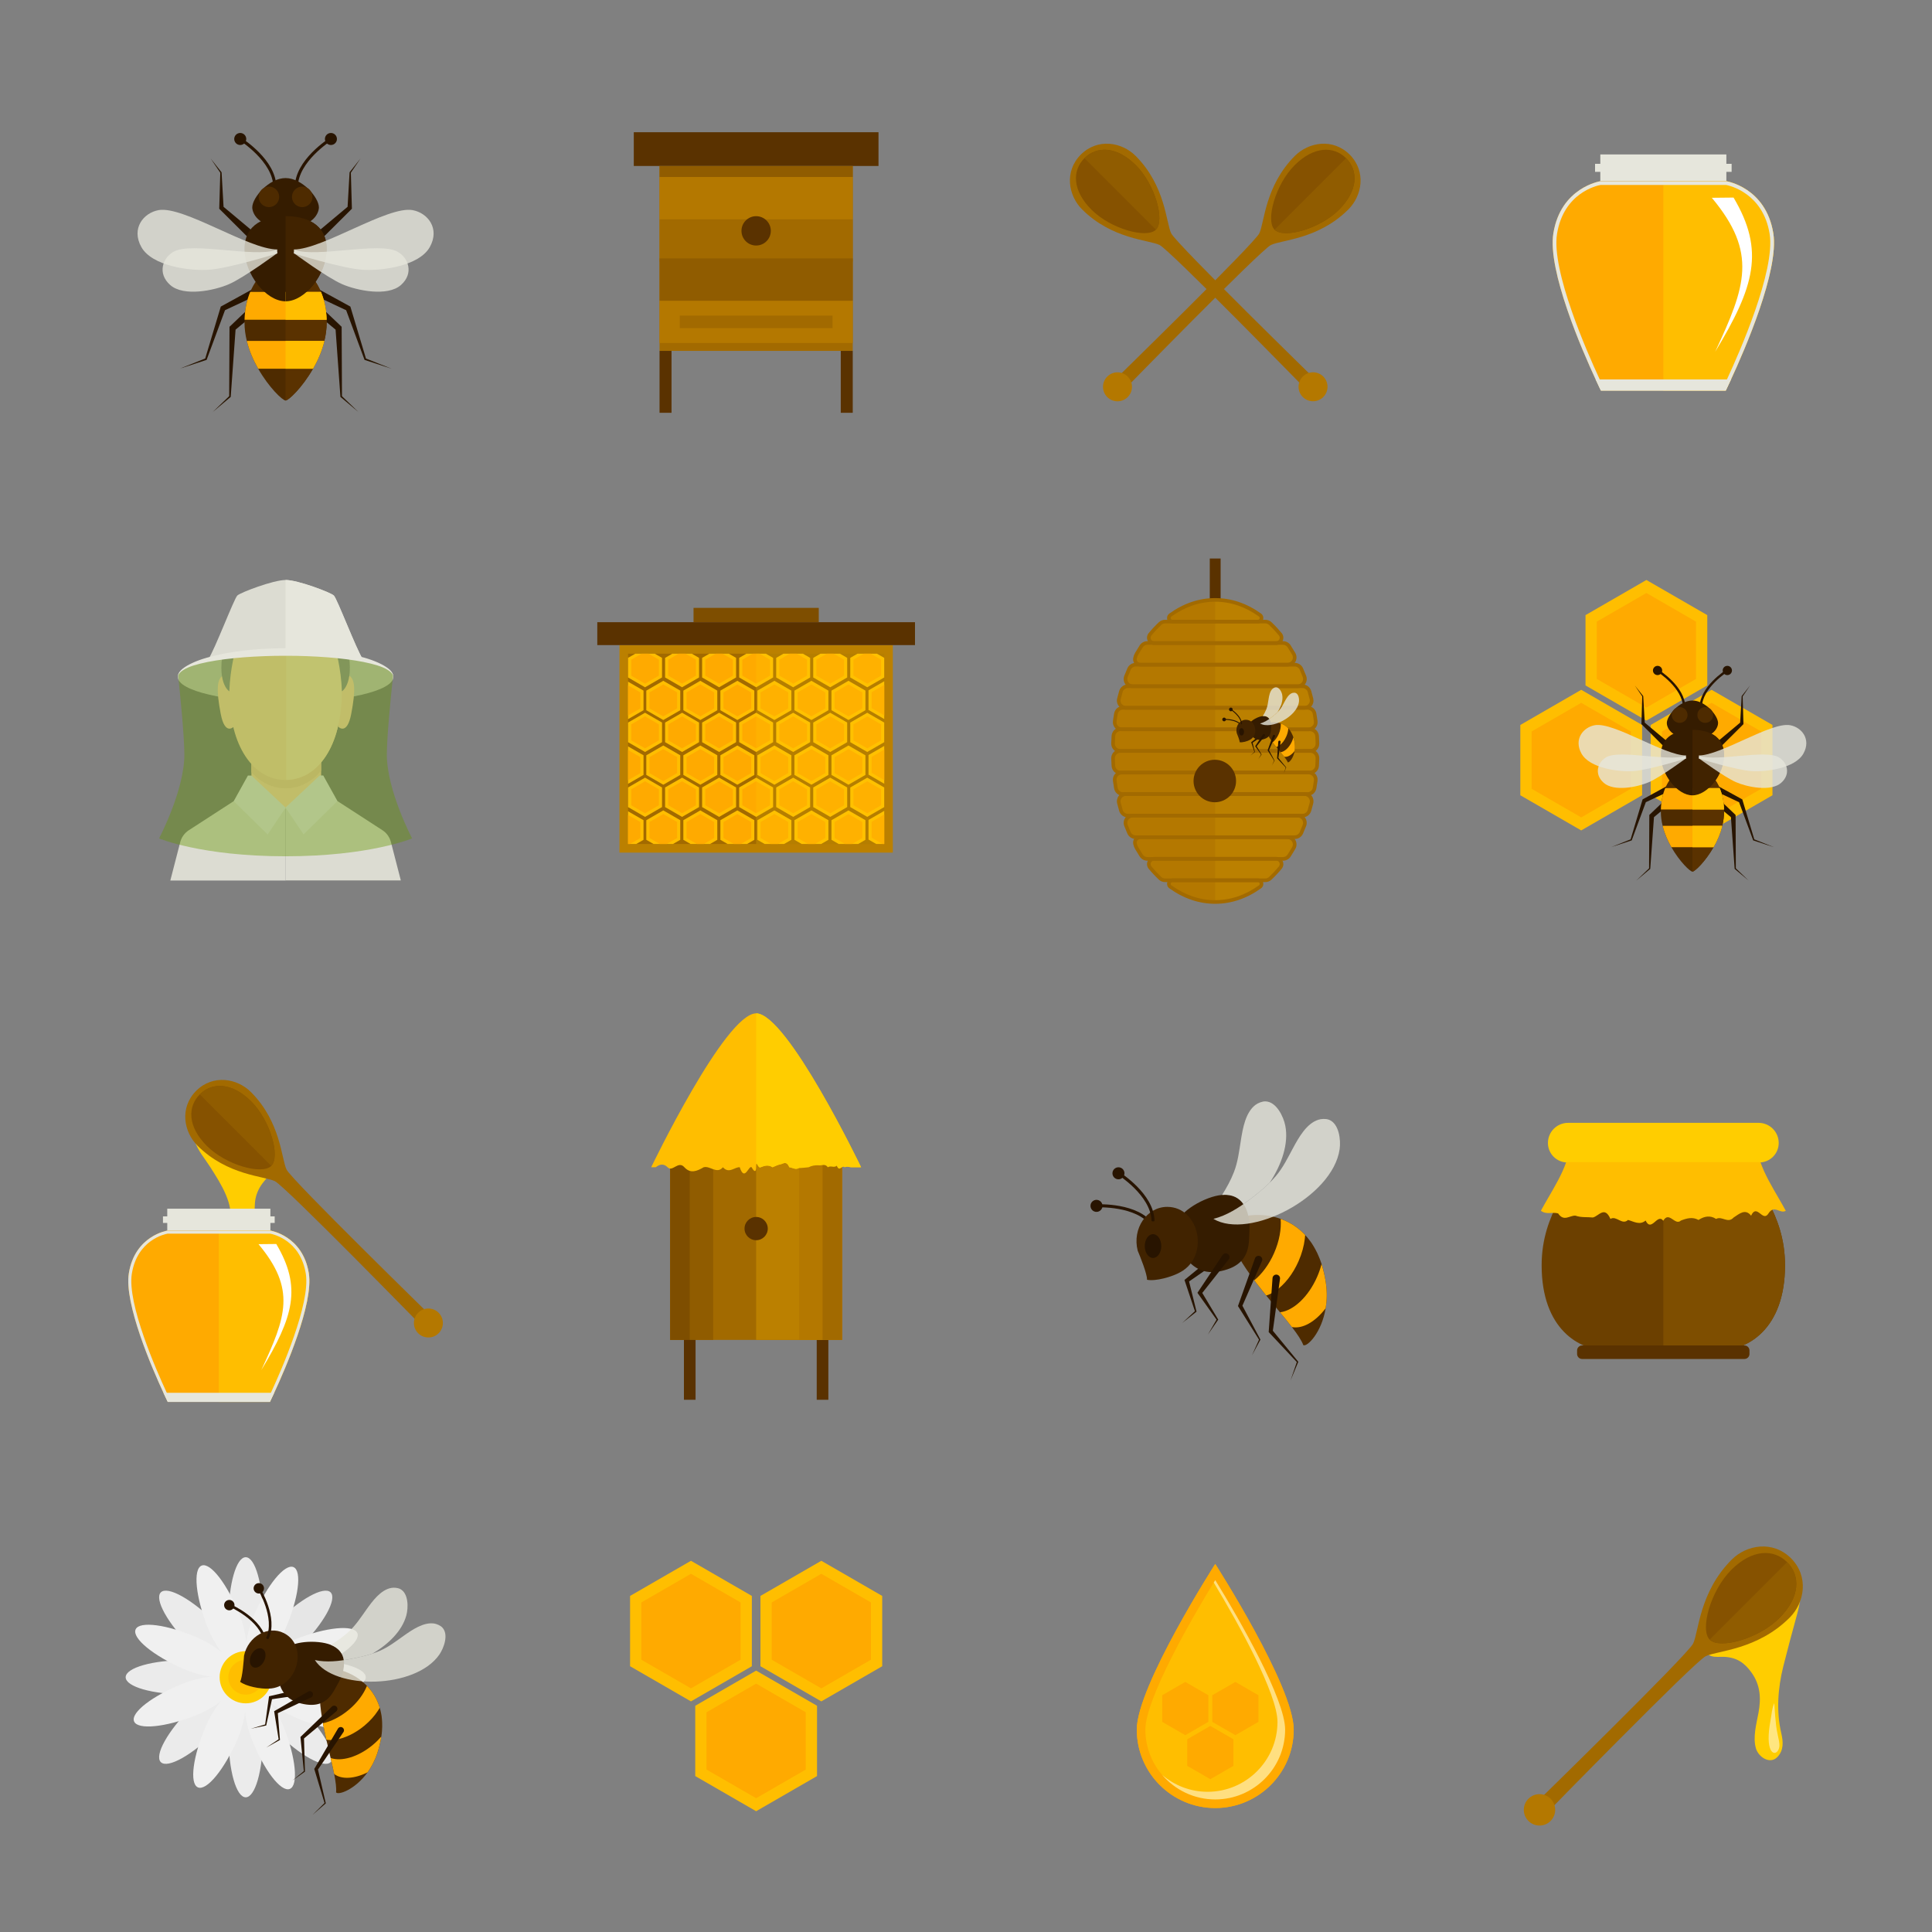<?xml version="1.0" encoding="utf-8"?>
<!-- Generator: Adobe Illustrator 27.5.0, SVG Export Plug-In . SVG Version: 6.00 Build 0)  -->
<svg version="1.1" id="Layer_1" xmlns="http://www.w3.org/2000/svg" xmlns:xlink="http://www.w3.org/1999/xlink" x="0px" y="0px"
	 viewBox="0 0 450 450" style="enable-background:new 0 0 450 450;" xml:space="preserve">
<rect x="0" y="0" width="450" height="450" fill="#808080" stroke="none"/>
<g>
	<g>
		<path style="fill:#281400;" d="M268.141,285.594c-3.407-4.836-12.632-4.379-12.728-4.375l-0.039-0.699
			c0.396-0.022,9.708-0.484,13.339,4.672L268.141,285.594z"/>
	</g>
	<g>
		<path style="fill:#281400;" d="M285.124,292.813l-8.414,5.84l0.166-0.5l1.795,7.246l0.027,0.111l-0.079,0.061l-3.251,2.574
			l3.034-2.826l-0.051,0.172l-2.368-7.08l-0.097-0.283l0.262-0.217l7.92-6.494c0.374-0.307,0.927-0.254,1.233,0.121
			c0.307,0.373,0.252,0.926-0.122,1.232C285.162,292.783,285.142,292.799,285.124,292.813z"/>
	</g>
	<g>
		<path style="fill:#4E2B00;" d="M308.771,304.713c-0.945,5.699-4.32,9.08-5.209,8.592c-0.371-1.064-1.351-2.508-2.653-4.209
			c-0.406-0.533-0.847-1.086-1.315-1.658c-0.301-0.373-0.609-0.756-0.932-1.148c-0.489-0.59-0.993-1.205-1.513-1.828
			c-0.727-0.875-1.47-1.777-2.219-2.703c-0.728-0.895-1.449-1.813-2.156-2.729c-0.209-0.273-0.42-0.553-0.63-0.826
			c-1.31-1.758-2.534-3.529-3.508-5.236c-1.141-2.01-1.961-3.935-2.226-5.672V284.6c1.561-0.994,4.179-1.701,7.092-1.604
			c1.547,0.049,3.178,0.322,4.781,0.897c0.638,0.225,1.267,0.504,1.891,0.832c1.357,0.707,2.653,1.674,3.822,2.936
			c0.16,0.166,0.314,0.342,0.469,0.523c0.197,0.225,0.386,0.463,0.561,0.707c0.119,0.147,0.23,0.301,0.343,0.463
			c0.028,0.049,0.064,0.098,0.105,0.147c0.14,0.225,0.286,0.449,0.433,0.685c0.147,0.246,0.294,0.498,0.435,0.756
			c0.357,0.645,0.68,1.332,0.975,2.074c0.055,0.133,0.103,0.273,0.16,0.412c0.028,0.078,0.056,0.146,0.083,0.225
			c0.071,0.203,0.148,0.412,0.218,0.629c0.119,0.371,0.238,0.758,0.343,1.148c0.035,0.127,0.071,0.252,0.099,0.379
			c0.153,0.58,0.286,1.182,0.398,1.813c0.035,0.162,0.064,0.322,0.091,0.49c0.036,0.219,0.07,0.441,0.105,0.666
			C309.136,300.945,309.072,302.941,308.771,304.713z"/>
	</g>
	<g>
		<path style="fill:#351C00;" d="M275.023,283.33c-2.372,3.127,0.332,14.391,8.882,12.824c7.643-1.4,6.924-6.547,7.116-9.51
			c0.194-2.977-0.641-11.435-10.501-7.178C278.197,280.473,276.038,281.992,275.023,283.33z"/>
	</g>
	<g>
		<path style="fill:#281400;" d="M286.189,293.342l-6.342,8.043l0.013-0.525l3.833,6.406l0.06,0.096l-0.058,0.082l-2.357,3.412
			l2.077-3.59l0.001,0.18l-4.333-6.078l-0.175-0.246l0.188-0.281l5.677-8.525c0.268-0.402,0.812-0.512,1.214-0.244
			c0.402,0.268,0.512,0.813,0.244,1.215C286.217,293.305,286.202,293.324,286.189,293.342z"/>
	</g>
	<g>
		<g>
			<path style="fill:#FFAA00;" d="M308.814,298.777c-0.233-1.596-0.577-3.033-1-4.344c-0.251,0.98-0.592,1.975-1.029,2.971
				c-2.052,4.69-5.564,7.895-8.645,8.254c1.009,1.223,1.954,2.377,2.77,3.438c2.48,0.498,5.489-1.246,7.862-4.383
				C309.072,302.941,309.136,300.945,308.814,298.777z"/>
		</g>
	</g>
	<g>
		<g>
			<polygon points="291.738,297.931 291.734,297.617 291.474,297.803 291.298,297.561 291.792,297.202 291.972,297.447 
				291.738,297.614 			"/>
		</g>
		<g>
			<path style="fill:#FFAA00;" d="M300.175,284.725c-0.621-0.328-1.253-0.598-1.891-0.826c0.195,2.352-0.295,5.17-1.526,7.969
				c-1.175,2.678-2.831,4.873-4.606,6.33c0.207,0.277,0.412,0.555,0.623,0.832c0.707,0.916,1.429,1.834,2.156,2.729
				c0.714-0.23,1.443-0.594,2.156-1.092c2.065-1.414,4.025-3.842,5.369-6.902c0.778-1.779,1.261-3.557,1.457-5.223v-0.008
				c0.041-0.293,0.07-0.588,0.084-0.873C302.828,286.398,301.532,285.432,300.175,284.725z"/>
		</g>
	</g>
	<g style="opacity:0.8;">
		<path style="fill:#E6E6DC;" d="M282.624,283.898c3.078-0.76,5.962-2.611,8.454-4.5c2.167-1.643,4.298-3.367,6.071-5.443
			c1.696-1.98,2.8-4.289,4.032-6.566c1.291-2.385,3.112-5.695,5.882-6.58c0.708-0.225,1.74-0.271,2.449-0.01
			c2.391,0.881,2.825,4.723,2.513,6.885C310.402,278.885,290.927,288.861,282.624,283.898z"/>
	</g>
	<g style="opacity:0.8;">
		<path style="fill:#E6E6DC;" d="M289.614,280.457c0.501-0.348,0.99-0.701,1.464-1.059c1.625-1.232,3.229-2.51,4.68-3.947
			c2.815-4.295,4.425-9.098,3.615-13.246c-0.416-2.145-2.094-5.629-4.641-5.672c-0.757-0.014-1.715,0.371-2.309,0.818
			c-2.323,1.748-2.951,5.475-3.384,8.15c-0.412,2.557-0.693,5.1-1.641,7.529c-0.724,1.859-1.69,3.603-2.745,5.293
			C287.124,278.119,288.666,279.082,289.614,280.457z"/>
	</g>
	<g>
		<path style="fill:#281400;" d="M256.54,280.063c0.443,0.633,0.293,1.506-0.34,1.951c-0.632,0.445-1.505,0.295-1.951-0.34
			c-0.444-0.631-0.294-1.504,0.339-1.949C255.22,279.279,256.093,279.432,256.54,280.063z"/>
	</g>
	<g>
		<path style="fill:#412300;" d="M271.857,281.102c-4.714,0-8.182,5.041-6.868,10.188l-0.005-0.002
			c0.477,1.111,2.279,5.561,2.177,6.791c1.967,0.412,5.848-0.67,7.798-1.785l-0.006-0.004
			C281.772,292.613,279.422,281.102,271.857,281.102z"/>
	</g>
	<g>
		<path style="fill:#281400;" d="M293.936,293.734l-4.64,10.584l-0.029-0.404l4.272,8.035l0.039,0.072l-0.035,0.064l-1.938,3.611
			l1.679-3.738l0.005,0.135l-4.83-7.715l-0.11-0.178l0.081-0.229l3.88-10.883c0.161-0.457,0.663-0.693,1.119-0.531
			c0.455,0.162,0.692,0.664,0.53,1.119C293.952,293.695,293.943,293.717,293.936,293.734z"/>
	</g>
	<g>
		<path style="fill:#281400;" d="M298.136,297.877l-1.691,12.267l-0.113-0.355l6.008,7.324l0.061,0.076l-0.034,0.08l-1.776,4.264
			l1.491-4.373l0.028,0.154l-6.479-6.91l-0.129-0.139l0.016-0.217l0.877-12.353c0.034-0.482,0.453-0.844,0.935-0.811
			c0.483,0.033,0.848,0.453,0.813,0.936C298.14,297.838,298.139,297.859,298.136,297.877z"/>
	</g>
	<g>
		<path style="fill:#281400;" d="M270.486,290.23c0,1.533-0.861,2.773-1.926,2.773c-1.063,0-1.925-1.24-1.925-2.773
			c0-1.529,0.861-2.77,1.925-2.77C269.625,287.461,270.486,288.701,270.486,290.23z"/>
	</g>
	<g>
		<path style="fill:#281400;" d="M268.908,284.268c0.002,0.058-0.02,0.112-0.06,0.153c-0.04,0.04-0.094,0.064-0.15,0.064h-0.247
			c-0.133,0-0.241-0.104-0.245-0.236c-0.203-5.821-7.813-10.631-7.89-10.679l0.37-0.595
			C261.018,273.181,268.731,278.059,268.908,284.268z"/>
	</g>
	<g>
		<path style="fill:#281400;" d="M261.909,273.283c0,0.773-0.626,1.4-1.399,1.4c-0.772,0-1.4-0.627-1.4-1.4s0.628-1.4,1.4-1.4
			C261.283,271.883,261.909,272.51,261.909,273.283z"/>
	</g>
</g>
<g>
	<g>
		<path style="fill:#6C4000;" d="M387.422,270.76h20.727c0,5.42,7.616,11.352,7.616,23.949c0,14.867-8.737,19.846-15.38,19.846
			c-6.643,0-12.963,0-12.963,0h-0.002c0,0-6.32,0-12.963,0c-6.643,0-15.379-4.978-15.379-19.846c0-12.598,7.616-18.529,7.616-23.949
			h20.726H387.422z"/>
	</g>
	<g>
		<path style="fill:#7E4E00;" d="M387.422,314.555c0,0,6.32,0,12.963,0c6.642,0,15.38-4.978,15.38-19.846
			c0-12.598-7.616-18.529-7.616-23.949h-20.727h-0.002v43.795H387.422z"/>
	</g>
	<g>
		<path style="fill:#FFCD00;" d="M414.297,266.221c0,2.507-2.033,4.54-4.54,4.54h-44.674c-2.507,0-4.54-2.033-4.54-4.54
			c0-2.589,2.099-4.688,4.688-4.688h44.379C412.198,261.533,414.297,263.632,414.297,266.221z"/>
	</g>
	<g>
		<g>
			<path style="fill:#FFBE00;" d="M415.941,282.014c-1.337,0.818-2.68-1.525-4.026,0.617c-1.346,2.193-2.696-2.453-4.05,0.521
				c-1.354-1.709-2.71-0.455-4.069,0.428c-1.359,1.498-2.721-0.436-4.085,0.33c-1.364-0.889-2.73-0.643-4.098,0.238
				c-1.366-0.762-2.735-0.395-4.103,0.141c-1.369,1.307-2.739-2.316-4.108,0.047c-1.37-1.857-2.738,2.801-4.108-0.047
				c-1.366,1.146-2.735,0.232-4.102-0.143c-1.365,1.31-2.73-1.1-4.092-0.238c-1.363-3.115-2.723-0.65-4.081-0.332
				c-1.357-0.143-2.711,0.055-4.061-0.426c-1.351-0.094-2.698,1.486-4.041-0.521c-1.343-0.402-2.681,0.367-4.016-0.615
				c0.53-0.979,1.082-1.943,1.634-2.895c1.652-2.857,3.289-5.615,4.259-8.434c5.386,0.004,35.925,0.004,45.251,0
				c0.979,2.844,2.639,5.635,4.283,8.471C414.876,280.102,415.422,281.055,415.941,282.014z"/>
		</g>
	</g>
	<g>
		<path style="fill:#5A3200;" d="M407.486,315.361c0,0.647-0.524,1.172-1.172,1.172h-37.807c-0.647,0-1.172-0.524-1.172-1.172
			v-0.806c0-0.647,0.525-1.172,1.172-1.172h37.807c0.647,0,1.172,0.524,1.172,1.172V315.361z"/>
	</g>
</g>
<g>
	<g>
		<path style="fill:#281400;" d="M64.357,43.575h-0.7c0-5.923-7.809-10.857-7.888-10.906l0.371-0.594
			C56.477,32.284,64.357,37.268,64.357,43.575z"/>
	</g>
	<g>
		<path style="fill:#281400;" d="M69.376,43.575h-0.7c0-6.307,7.881-11.291,8.216-11.5l0.371,0.594
			C77.184,32.718,69.376,37.658,69.376,43.575z"/>
	</g>
	<g>
		<path style="fill:#281400;" d="M57.286,54.813l-6.049-6.021l-0.17-0.169l0.005-0.197l0.239-8.232l0.029,0.087l-2.27-3.357
			l2.515,3.178l0.026,0.034l0.003,0.054l0.472,8.222l-0.165-0.367l6.545,5.477c0.371,0.311,0.419,0.863,0.109,1.234
			c-0.311,0.371-0.863,0.42-1.234,0.11C57.322,54.849,57.303,54.831,57.286,54.813z"/>
	</g>
	<g>
		<path style="fill:#281400;" d="M60.13,68.628l-7.929,3.722l0.297-0.343l-4.34,11.719l-0.037,0.099l-0.088,0.029l-6.196,2.024
			l6.056-2.411l-0.124,0.128l3.593-11.969l0.065-0.217l0.232-0.127l7.678-4.213c0.424-0.232,0.957-0.078,1.19,0.346
			c0.232,0.424,0.077,0.956-0.347,1.189C60.164,68.612,60.146,68.621,60.13,68.628z"/>
	</g>
	<g>
		<path style="fill:#281400;" d="M58.229,73.986l-3.578,2.976l0.24-0.509l-1.147,15.909l-0.006,0.083l-0.054,0.046l-4.148,3.482
			l3.905-3.753l-0.06,0.128l0.074-15.95l0.001-0.281l0.239-0.228l3.369-3.21c0.351-0.334,0.905-0.32,1.239,0.03
			c0.333,0.35,0.319,0.905-0.031,1.238C58.26,73.96,58.244,73.975,58.229,73.986z"/>
	</g>
	<g>
		<path style="fill:#281400;" d="M74.568,53.521l6.544-5.477l-0.165,0.367l0.472-8.222l0.003-0.054l0.026-0.034l2.514-3.178
			l-2.27,3.357l0.029-0.087l0.239,8.232l0.005,0.197l-0.17,0.169l-6.048,6.021c-0.343,0.341-0.898,0.34-1.24-0.002
			c-0.34-0.343-0.339-0.898,0.003-1.239C74.529,53.554,74.549,53.537,74.568,53.521z"/>
	</g>
	<g>
		<path style="fill:#281400;" d="M73.696,67.068l7.679,4.213l0.232,0.127l0.065,0.217l3.594,11.969l-0.125-0.128l6.056,2.411
			l-6.197-2.024l-0.087-0.029l-0.038-0.099l-4.34-11.719l0.297,0.343l-7.929-3.722c-0.438-0.205-0.627-0.727-0.421-1.164
			c0.206-0.438,0.728-0.626,1.165-0.42C73.663,67.05,73.681,67.06,73.696,67.068z"/>
	</g>
	<g>
		<path style="fill:#281400;" d="M75.967,72.679l3.371,3.21l0.239,0.228l0.001,0.281l0.074,15.95l-0.061-0.128l3.904,3.753
			l-4.147-3.482l-0.054-0.046l-0.006-0.083l-1.146-15.909l0.241,0.509l-3.578-2.976c-0.373-0.309-0.423-0.861-0.114-1.233
			c0.31-0.372,0.862-0.422,1.233-0.114C75.939,72.652,75.954,72.665,75.967,72.679z"/>
	</g>
	<g>
		<path style="fill:#4E2B00;" d="M76.086,75.139c0,1.449-0.196,2.885-0.539,4.271c-0.566,2.331-1.541,4.538-2.646,6.47
			c-2.507,4.397-5.7,7.408-6.386,7.408c-0.687,0-3.873-3.011-6.379-7.408c-1.106-1.932-2.079-4.138-2.646-6.47
			c-0.343-1.386-0.54-2.822-0.54-4.271c0-0.224,0-0.449,0.014-0.672c0.07-2.528,0.56-4.678,1.316-6.47
			c1.911-4.587,5.531-6.799,8.234-6.799c2.702,0,6.33,2.212,8.241,6.799c0.756,1.792,1.247,3.942,1.317,6.47
			C76.086,74.69,76.086,74.915,76.086,75.139z"/>
	</g>
	<g>
		<path style="fill:#5A3200;" d="M72.9,85.88c1.105-1.932,2.08-4.138,2.646-6.47c0.344-1.386,0.539-2.822,0.539-4.271
			c0-0.224,0-0.449-0.014-0.672c-0.07-2.528-0.561-4.678-1.317-6.47c-1.911-4.587-5.539-6.799-8.241-6.799v32.089
			C67.201,93.288,70.394,90.277,72.9,85.88z"/>
	</g>
	<g>
		<path style="fill:#FFAA00;" d="M76.072,74.467H56.964c0.07-2.528,0.56-4.678,1.316-6.47h16.475
			C75.512,69.789,76.002,71.939,76.072,74.467z"/>
	</g>
	<g>
		<path style="fill:#FFAA00;" d="M75.546,79.41c-0.566,2.331-1.541,4.538-2.646,6.47H60.136c-1.106-1.932-2.079-4.138-2.646-6.47
			H75.546z"/>
	</g>
	<g>
		<path style="fill:#351C00;" d="M66.517,52.969c6.71,0,7.761-3.559,7.761-4.667c0-2.275-3.88-6.827-7.761-6.827
			c-3.88,0-7.76,4.551-7.76,6.827C58.756,49.41,59.807,52.969,66.517,52.969z"/>
	</g>
	<g>
		<path style="fill:#4E2B00;" d="M65.029,45.851c0,1.321-1.072,2.392-2.393,2.392c-1.321,0-2.393-1.071-2.393-2.392
			c0-1.322,1.071-2.393,2.393-2.393C63.958,43.458,65.029,44.529,65.029,45.851z"/>
	</g>
	<g>
		<path style="fill:#351C00;" d="M66.517,70.182c4.551,0,9.569-6.302,9.569-12.195c0-5.893-4.959-7.644-9.569-7.644
			c-4.609,0-9.569,1.751-9.569,7.644C56.947,63.88,61.965,70.182,66.517,70.182z"/>
	</g>
	<g>
		<path style="fill:#4E2B00;" d="M68.004,45.851c0,1.321,1.072,2.392,2.393,2.392c1.321,0,2.393-1.071,2.393-2.392
			c0-1.322-1.071-2.393-2.393-2.393C69.076,43.458,68.004,44.529,68.004,45.851z"/>
	</g>
	<g style="opacity:0.8;">
		<path style="fill:#E6E6DC;" d="M64.591,58.103c-6.715,0-21.88-10.21-27.657-9.161c-3.512,0.639-6.418,4.259-4.026,8.577
			c2.484,4.484,11.353,5.638,15.813,5.31c4.753-0.35,15.871-3.793,15.871-3.793V58.103z"/>
	</g>
	<g style="opacity:0.8;">
		<path style="fill:#E6E6DC;" d="M64.338,58.229c-5.204,1.822-19.725-1.976-23.915,0.404c-2.549,1.448-3.818,5.041-0.793,7.738
			c3.14,2.801,10.325,1.289,13.692-0.175c3.588-1.561,11.269-7.244,11.269-7.244L64.338,58.229z"/>
	</g>
	<g>
		<path style="fill:#281400;" d="M57.356,32.373c0,0.772-0.627,1.4-1.4,1.4c-0.774,0-1.401-0.627-1.401-1.4
			c0-0.774,0.627-1.401,1.401-1.401C56.729,30.972,57.356,31.599,57.356,32.373z"/>
	</g>
	<g>
		<path style="fill:#281400;" d="M75.678,32.373c0,0.772,0.627,1.4,1.4,1.4c0.773,0,1.4-0.627,1.4-1.4
			c0-0.774-0.627-1.401-1.4-1.401C76.304,30.972,75.678,31.599,75.678,32.373z"/>
	</g>
	<g>
		<path style="fill:#FFBE00;" d="M66.517,74.467h9.556c-0.07-2.528-0.561-4.678-1.317-6.47h-8.239V74.467z"/>
	</g>
	<g>
		<path style="fill:#412300;" d="M76.086,57.987c0-5.893-4.959-7.644-9.569-7.644v19.838C71.068,70.182,76.086,63.88,76.086,57.987z
			"/>
	</g>
	<g style="opacity:0.8;">
		<path style="fill:#E6E6DC;" d="M68.442,58.103c6.715,0,21.88-10.21,27.657-9.161c3.513,0.639,6.419,4.259,4.026,8.577
			c-2.484,4.484-11.352,5.638-15.812,5.31c-4.753-0.35-15.871-3.793-15.871-3.793V58.103z"/>
	</g>
	<g style="opacity:0.8;">
		<path style="fill:#E6E6DC;" d="M68.696,58.229c5.203,1.822,19.724-1.976,23.915,0.404c2.549,1.448,3.818,5.041,0.793,7.738
			c-3.142,2.801-10.326,1.289-13.693-0.175c-3.588-1.561-11.269-7.244-11.269-7.244L68.696,58.229z"/>
	</g>
	<g>
		<path style="fill:#FFBE00;" d="M72.9,85.88c1.105-1.932,2.08-4.138,2.646-6.47h-9.032v6.47H72.9z"/>
	</g>
</g>
<g>
	<g>
		<rect x="372.745" y="35.972" style="fill:#E6E6DC;" width="29.357" height="6.238"/>
	</g>
	<g>
		<rect x="371.52" y="38.155" style="fill:#E6E6DC;" width="31.805" height="1.872"/>
	</g>
	<g>
		<path style="fill:#FFAA00;" d="M403.183,88.381c-0.75,1.632-1.225,2.59-1.225,2.59h-29.072c0,0-0.475-0.959-1.227-2.59
			c-3.168-6.83-11.242-25.377-9.852-34.038c1.727-10.715,10.94-12.131,10.94-12.131h29.357c0,0,9.205,1.416,10.932,12.131
			C414.427,63.004,406.352,81.551,403.183,88.381z"/>
	</g>
	<g>
		<path style="fill:#FFBE00;" d="M402.104,42.212h-14.682v48.759h14.535c0,0,0.475-0.959,1.225-2.59
			c3.17-6.83,11.244-25.377,9.854-34.038C411.31,43.628,402.104,42.212,402.104,42.212z"/>
	</g>
	<g>
		<path style="fill:#E6E6DC;" d="M403.183,88.381c-0.75,1.632-1.225,2.59-1.225,2.59h-29.072c0,0-0.475-0.959-1.227-2.59H403.183z"
			/>
	</g>
	<g>
		<path style="fill:#FFFFFF;" d="M403.776,46.017c7.332,12.378,4.879,20.775-4.264,35.888c7.092-15.219,9.928-23.001-0.795-35.836
			L403.776,46.017z"/>
	</g>
	<g>
		<path style="fill:#E6E6DC;" d="M402.029,43.076c0.748,0.141,8.615,1.854,10.154,11.405c1.379,8.587-7.141,27.841-9.785,33.541
			c-0.431,0.935-0.771,1.652-0.98,2.087h-27.992c-0.21-0.436-0.552-1.153-0.983-2.09c-2.643-5.699-11.16-24.958-9.782-33.537
			c1.549-9.612,9.337-11.258,10.159-11.405H402.029L402.029,43.076z M402.104,42.212h-29.357c0,0-9.213,1.416-10.94,12.131
			c-1.391,8.661,6.684,27.208,9.852,34.038c0.752,1.632,1.227,2.59,1.227,2.59h29.072c0,0,0.475-0.959,1.225-2.59
			c3.17-6.83,11.244-25.377,9.854-34.038C411.31,43.628,402.104,42.212,402.104,42.212L402.104,42.212z"/>
	</g>
</g>
<g>
	<g>
		<rect x="156.102" y="267.004" style="fill:#A26A00;" width="40.036" height="45.084"/>
	</g>
	<g>
		<rect x="156.102" y="267.004" style="fill:#905C00;" width="10.011" height="45.084"/>
	</g>
	<g>
		<rect x="156.102" y="267.004" style="fill:#7E4E00;" width="4.554" height="45.084"/>
	</g>
	<g>
		<rect x="176.118" y="267.004" style="fill:#BB8000;" width="20.021" height="45.084"/>
	</g>
	<g>
		<path style="fill:#FFBE00;" d="M176.122,271.877c0-2.111,0.381,0.402,1.049,0c0.669-0.227,1.624-0.744,2.77,0
			c0.572-0.227,1.194-0.572,1.852-0.688c0.657-0.117,1.348-0.916,2.065,0.688c0.715,0.072,1.457,0.654,2.207,0.18
			c0.753,0.002,1.515-0.111,2.279-0.18c0.765-0.393,1.528-0.477,2.281-0.465c0.751,0.16,1.493-0.492,2.208,0.465
			c0.718-0.486,1.408,0.228,2.065-0.358c0.657,1.637,1.276-0.35,1.852,0.358c0.572-0.291,1.098,0,1.564,0c0.466,0,0.871,0,1.205,0
			c0.669,0,1.05,0,1.05,0s-17.229-35.844-24.446-35.844c-7.221,0-24.449,35.844-24.449,35.844s0.381,0,1.049,0
			c0.671-0.483,1.624-1.108,2.771,0c1.146,1.201,2.482-1.639,3.915,0c1.433,1.572,2.961,0.885,4.489,0
			c1.528-0.414,3.057,1.691,4.489,0c1.43,1.617,2.77-0.127,3.914,0c1.146,3.514,2.101-0.557,2.77,0
			C175.739,273.123,176.122,272.965,176.122,271.877z"/>
	</g>
	<g>
		<path style="fill:#5A3200;" d="M178.829,286.162c0,1.494-1.213,2.707-2.707,2.707c-1.495,0-2.708-1.213-2.708-2.707
			c0-1.494,1.213-2.707,2.708-2.707C177.616,283.455,178.829,284.668,178.829,286.162z"/>
	</g>
	<g>
		<rect x="159.301" y="312.088" style="fill:#5A3200;" width="2.707" height="13.945"/>
	</g>
	<g>
		<rect x="190.231" y="312.088" style="fill:#5A3200;" width="2.707" height="13.945"/>
	</g>
	<g>
		<rect x="186.127" y="267.004" style="fill:#B47800;" width="10.011" height="45.084"/>
	</g>
	<g>
		<rect x="191.584" y="267.004" style="fill:#A26A00;" width="4.554" height="45.084"/>
	</g>
	<g>
		<path style="fill:#FFCD00;" d="M177.17,271.877c0.669-0.227,1.624-0.744,2.77,0c0.572-0.227,1.194-0.572,1.852-0.688
			c0.657-0.117,1.348-0.916,2.065,0.688c0.715,0.072,1.457,0.654,2.207,0.18c0.753,0.002,1.515-0.111,2.279-0.18
			c0.765-0.393,1.528-0.477,2.281-0.465c0.751,0.16,1.493-0.492,2.208,0.465c0.718-0.486,1.408,0.228,2.065-0.358
			c0.657,1.637,1.276-0.35,1.852,0.358c0.572-0.291,1.098,0,1.564,0c0.466,0,0.871,0,1.205,0c0.669,0,1.05,0,1.05,0
			s-17.229-35.844-24.446-35.844v35.844C176.122,269.766,176.502,272.279,177.17,271.877z"/>
	</g>
</g>
<g>
	<g>
		<path style="fill:#C8C8BE;" d="M91.622,157.69c0,3.222-11.238,5.833-25.102,5.833c-13.864,0-25.102-2.611-25.102-5.833
			c0-3.221,11.238-5.832,25.102-5.832C80.384,151.858,91.622,154.47,91.622,157.69z"/>
	</g>
	<g>
		<g>
			<path style="fill:#FFD7AF;" d="M54.421,169.27c0,0-2.025,2.155-3.008-2.984c-1.051-5.495-1.014-8.476,0.87-9.104
				c1.206-0.401,1.551,0.625,1.551,0.625L54.421,169.27z"/>
		</g>
		<g>
			<path style="fill:#FFD7AF;" d="M58.557,177.015v3.887c0,1.415,0.636,2.755,1.733,3.649l3.388,2.764
				c1.726,1.408,4.203,1.413,5.936,0.014l3.438-2.777c1.107-0.894,1.75-2.24,1.75-3.663v-4.248L58.557,177.015z"/>
		</g>
		<g>
			<path style="fill:#F5CDA5;" d="M58.557,179.871c2.187,2.421,4.923,3.743,7.959,3.743c3.187,0,6.05-1.444,8.285-4.102v-2.872
				l-16.244,0.375V179.871z"/>
		</g>
		<g>
			<path style="fill:#FED9AE;" d="M66.516,181.67c7.417,0,13.106-7.77,13.106-20.641c0-16.051-4.709-19.778-13.106-19.778
				c-8.397,0-13.106,3.727-13.106,19.778C53.41,173.9,59.099,181.67,66.516,181.67z"/>
		</g>
		<g>
			<path style="fill:#FFD7AF;" d="M78.798,169.27c0,0,2.025,2.155,3.01-2.984c1.05-5.495,1.015-8.476-0.87-9.104
				c-1.205-0.401-1.552,0.625-1.552,0.625L78.798,169.27z"/>
		</g>
		<g>
			<path style="fill:#FFE1B9;" d="M66.68,141.253v40.405c7.336-0.114,12.943-7.854,12.943-20.629
				C79.623,145.085,74.974,141.303,66.68,141.253z"/>
		</g>
		<g>
			<path style="fill:#DCDCD2;" d="M54.433,186.605l-10.454,6.772c-0.991,0.642-1.704,1.632-2,2.774l-2.308,8.936h26.854V188.11
				L54.433,186.605z"/>
		</g>
		<g>
			<polygon style="fill:#E6E6E6;" points="58.568,180.641 57.743,180.641 54.433,186.605 62.334,194.374 66.526,188.11 			"/>
		</g>
		<g>
			<path style="fill:#DCDCD2;" d="M78.6,186.585l10.454,6.771c0.991,0.642,1.704,1.632,1.999,2.775l2.308,8.936H66.506V188.09
				L78.6,186.585z"/>
		</g>
		<g>
			<polygon style="fill:#E6E6E6;" points="74.465,180.623 75.29,180.623 78.6,186.585 70.699,194.354 66.507,188.089 			"/>
		</g>
		<g>
			<path style="fill:#969696;" d="M53.41,161.029c0,0-3.32-1.977-1.06-11.197c1.486-6.06,5.396-5.767,5.396-5.767
				S53.856,150.225,53.41,161.029z"/>
		</g>
		<g>
			<path style="fill:#969696;" d="M79.64,161.029c0,0,3.32-1.977,1.06-11.197c-1.486-6.06-5.396-5.767-5.396-5.767
				S79.194,150.225,79.64,161.029z"/>
		</g>
	</g>
	<g style="opacity:0.4;">
		<path style="fill:#649600;" d="M95.986,195.281c0,0-9.842,4.163-29.469,4.163c-19.618,0-29.469-4.163-29.469-4.163
			s5.896-11.142,5.896-19.542c0-4.153-0.998-14.08-1.346-17.367c-0.066-0.679-0.113-1.074-0.113-1.074v-0.01
			c0.895-3.033,11.754-5.434,25.033-5.434s24.148,2.401,25.042,5.434v0.01c0,0-0.047,0.395-0.113,1.074
			c-0.348,3.287-1.347,13.213-1.347,17.367C90.099,184.14,95.986,195.281,95.986,195.281z"/>
	</g>
	<g>
		<path style="fill:#DCDCD2;" d="M66.52,151.858c7.081,0,13.472,0.682,18.035,1.778h0.003c-1.585-2.406-6.043-14.232-6.806-14.938
			c-0.763-0.707-8.39-3.61-11.232-3.61c-2.843,0-10.47,2.904-11.233,3.61c-0.763,0.706-5.221,12.532-6.806,14.938h0.004
			C53.048,152.54,59.439,151.858,66.52,151.858z"/>
	</g>
	<g>
		<path style="fill:#E6E6DC;" d="M41.418,157.69c0.018-0.001-0.04-0.208,0.082-0.602c0.125-0.384,0.476-0.9,1.074-1.358
			c1.185-0.932,3.151-1.838,5.59-2.536c2.438-0.716,5.348-1.275,8.485-1.648c1.569-0.178,3.194-0.344,4.85-0.425
			c1.655-0.087,3.338-0.136,5.021-0.147c1.672,0.009,3.372,0.059,5.021,0.146c1.656,0.078,3.281,0.246,4.851,0.424
			c3.137,0.372,6.048,0.932,8.485,1.648c2.439,0.697,4.405,1.605,5.59,2.538c0.598,0.458,0.949,0.975,1.074,1.359
			c0.12,0.39,0.064,0.605,0.081,0.602c-0.016,0.004,0.001-0.22-0.169-0.564c-0.171-0.346-0.58-0.744-1.185-1.116
			c-1.211-0.764-3.213-1.343-5.633-1.832c-2.428-0.479-5.303-0.84-8.396-1.083c-1.546-0.13-3.149-0.192-4.777-0.268
			c-1.635-0.066-3.274-0.092-4.941-0.084c-1.657-0.01-3.313,0.018-4.942,0.084c-1.628,0.073-3.231,0.137-4.777,0.267
			c-3.093,0.242-5.968,0.604-8.396,1.083c-2.42,0.487-4.422,1.069-5.633,1.833c-0.604,0.372-1.014,0.77-1.184,1.116
			C41.417,157.464,41.433,157.699,41.418,157.69z"/>
	</g>
	<g>
		<path style="fill:#E6E6DC;" d="M84.555,153.636h0.003c-1.585-2.406-6.043-14.232-6.806-14.938c-0.763-0.707-8.39-3.61-11.232-3.61
			v16.771C73.601,151.858,79.992,152.54,84.555,153.636z"/>
	</g>
</g>
<g>
	<g>
		<polygon style="fill:#FFBE00;" points="382.477,185.233 368.296,193.421 354.114,185.233 354.114,168.858 368.296,160.669 
			382.477,168.858 		"/>
	</g>
	<g>
		<polygon style="fill:#FFAA00;" points="379.852,183.718 368.296,190.39 356.739,183.718 356.739,170.374 368.296,163.7 
			379.852,170.374 		"/>
	</g>
	<g>
		<polygon style="fill:#FFBE00;" points="397.659,159.649 383.477,167.839 369.296,159.649 369.296,143.274 383.477,135.087 
			397.659,143.274 		"/>
	</g>
	<g>
		<polygon style="fill:#FFAA00;" points="395.034,158.134 383.477,164.808 371.921,158.134 371.921,144.79 383.477,138.118 
			395.034,144.79 		"/>
	</g>
	<g>
		<polygon style="fill:#FFBE00;" points="412.841,185.233 398.659,193.421 384.477,185.233 384.477,168.858 398.659,160.669 
			412.841,168.858 		"/>
	</g>
	<g>
		<polygon style="fill:#FFAA00;" points="410.216,183.718 398.659,190.39 387.102,183.718 387.102,170.374 398.659,163.7 
			410.216,170.374 		"/>
	</g>
	<g>
		<g>
			<path style="fill:#281400;" d="M392.543,164.783h-0.538c0-4.555-6.008-8.351-6.068-8.389l0.285-0.457
				C386.479,156.099,392.543,159.933,392.543,164.783z"/>
		</g>
		<g>
			<path style="fill:#281400;" d="M396.403,164.783h-0.539c0-4.851,6.063-8.685,6.32-8.846l0.285,0.457
				C402.409,156.433,396.403,160.232,396.403,164.783z"/>
		</g>
		<g>
			<path style="fill:#281400;" d="M387.102,173.429l-4.652-4.632l-0.131-0.131l0.004-0.151l0.184-6.332l0.021,0.067l-1.744-2.583
				l1.934,2.444l0.02,0.025l0.002,0.042l0.363,6.325l-0.127-0.283l5.035,4.213c0.285,0.239,0.323,0.664,0.084,0.95
				c-0.239,0.285-0.664,0.322-0.949,0.084C387.131,173.455,387.116,173.442,387.102,173.429z"/>
		</g>
		<g>
			<path style="fill:#281400;" d="M389.291,184.055l-6.101,2.863l0.228-0.264l-3.338,9.015l-0.029,0.075l-0.067,0.023l-4.767,1.558
				l4.659-1.855l-0.097,0.099l2.765-9.208l0.05-0.168l0.178-0.098l5.907-3.24c0.327-0.179,0.736-0.061,0.915,0.267
				c0.179,0.325,0.06,0.735-0.266,0.914C389.315,184.043,389.302,184.05,389.291,184.055z"/>
		</g>
		<g>
			<path style="fill:#281400;" d="M387.829,188.177l-2.753,2.289l0.184-0.392l-0.882,12.238l-0.005,0.064l-0.041,0.035l-3.191,2.678
				l3.004-2.886l-0.046,0.099l0.057-12.27l0.001-0.216l0.184-0.175l2.592-2.469c0.27-0.257,0.697-0.247,0.953,0.022
				c0.257,0.269,0.246,0.696-0.023,0.952C387.852,188.156,387.84,188.168,387.829,188.177z"/>
		</g>
		<g>
			<path style="fill:#281400;" d="M400.395,172.434l5.035-4.213l-0.127,0.283l0.363-6.325l0.002-0.042l0.02-0.025l1.936-2.444
				l-1.747,2.583l0.022-0.067l0.184,6.332l0.005,0.151l-0.132,0.131l-4.652,4.632c-0.264,0.263-0.69,0.262-0.953-0.002
				c-0.262-0.265-0.261-0.691,0.003-0.953C400.366,172.46,400.382,172.446,400.395,172.434z"/>
		</g>
		<g>
			<path style="fill:#281400;" d="M399.726,182.855l5.907,3.24l0.179,0.098l0.051,0.168l2.764,9.208l-0.096-0.099l4.658,1.855
				l-4.766-1.558l-0.068-0.023l-0.028-0.075l-3.339-9.015l0.228,0.264l-6.1-2.863c-0.338-0.157-0.481-0.559-0.323-0.896
				c0.157-0.336,0.559-0.481,0.895-0.323C399.701,182.842,399.714,182.849,399.726,182.855z"/>
		</g>
		<g>
			<path style="fill:#281400;" d="M401.473,187.172l2.593,2.469l0.184,0.175l0.002,0.216l0.057,12.27l-0.047-0.099l3.003,2.886
				l-3.191-2.678l-0.041-0.035l-0.005-0.064l-0.882-12.238l0.186,0.392l-2.752-2.289c-0.287-0.237-0.326-0.662-0.088-0.948
				c0.238-0.286,0.662-0.325,0.948-0.088C401.45,187.15,401.463,187.161,401.473,187.172z"/>
		</g>
		<g>
			<path style="fill:#4E2B00;" d="M401.564,189.064c0,1.114-0.151,2.22-0.415,3.285c-0.435,1.794-1.185,3.492-2.035,4.978
				c-1.929,3.382-4.385,5.697-4.912,5.697c-0.528,0-2.978-2.315-4.907-5.697c-0.851-1.486-1.601-3.184-2.036-4.978
				c-0.264-1.065-0.415-2.171-0.415-3.285c0-0.172,0-0.345,0.011-0.517c0.055-1.944,0.432-3.599,1.014-4.978
				c1.47-3.527,4.255-5.23,6.334-5.23c2.078,0,4.868,1.702,6.339,5.23c0.581,1.379,0.958,3.033,1.013,4.978
				C401.564,188.719,401.564,188.892,401.564,189.064z"/>
		</g>
		<g>
			<path style="fill:#5A3200;" d="M399.114,197.327c0.85-1.486,1.6-3.184,2.035-4.978c0.264-1.065,0.415-2.171,0.415-3.285
				c0-0.172,0-0.345-0.011-0.517c-0.055-1.944-0.432-3.599-1.013-4.978c-1.471-3.527-4.261-5.23-6.339-5.23v24.684
				C394.729,203.024,397.185,200.708,399.114,197.327z"/>
		</g>
		<g>
			<path style="fill:#FFAA00;" d="M401.554,188.547h-14.699c0.055-1.944,0.432-3.599,1.014-4.978h12.673
				C401.122,184.948,401.499,186.602,401.554,188.547z"/>
		</g>
		<g>
			<path style="fill:#FFAA00;" d="M401.149,192.349c-0.435,1.794-1.185,3.492-2.035,4.978h-9.819
				c-0.851-1.486-1.601-3.184-2.036-4.978H401.149z"/>
		</g>
		<g>
			<path style="fill:#351C00;" d="M394.203,172.01c5.161,0,5.97-2.737,5.97-3.591c0-1.75-2.984-5.251-5.97-5.251
				c-2.984,0-5.97,3.501-5.97,5.251C388.233,169.273,389.042,172.01,394.203,172.01z"/>
		</g>
		<g>
			<path style="fill:#4E2B00;" d="M393.06,166.534c0,1.017-0.825,1.84-1.841,1.84c-1.017,0-1.84-0.823-1.84-1.84
				s0.823-1.84,1.84-1.84C392.234,164.694,393.06,165.518,393.06,166.534z"/>
		</g>
		<g>
			<path style="fill:#351C00;" d="M394.203,185.251c3.501,0,7.361-4.849,7.361-9.381c0-4.533-3.815-5.88-7.361-5.88
				s-7.36,1.347-7.36,5.88C386.843,180.402,390.702,185.251,394.203,185.251z"/>
		</g>
		<g>
			<path style="fill:#4E2B00;" d="M395.348,166.534c0,1.017,0.823,1.84,1.841,1.84c1.016,0,1.84-0.823,1.84-1.84
				s-0.824-1.84-1.84-1.84C396.171,164.694,395.348,165.518,395.348,166.534z"/>
		</g>
		<g style="opacity:0.8;">
			<path style="fill:#E6E6DC;" d="M392.722,175.959c-5.165,0-16.83-7.854-21.273-7.046c-2.703,0.491-4.938,3.275-3.098,6.597
				c1.91,3.45,8.732,4.338,12.164,4.085c3.656-0.268,12.207-2.918,12.207-2.918V175.959z"/>
		</g>
		<g style="opacity:0.8;">
			<path style="fill:#E6E6DC;" d="M392.527,176.056c-4.003,1.401-15.173-1.52-18.395,0.312c-1.961,1.113-2.938,3.877-0.611,5.952
				c2.416,2.154,7.943,0.991,10.533-0.135c2.76-1.201,8.668-5.572,8.668-5.572L392.527,176.056z"/>
		</g>
		<g>
			<path style="fill:#281400;" d="M387.156,156.166c0,0.595-0.481,1.077-1.077,1.077c-0.595,0-1.076-0.482-1.076-1.077
				s0.482-1.077,1.076-1.077C386.675,155.089,387.156,155.571,387.156,156.166z"/>
		</g>
		<g>
			<path style="fill:#281400;" d="M401.249,156.166c0,0.595,0.483,1.077,1.078,1.077c0.596,0,1.077-0.482,1.077-1.077
				s-0.481-1.077-1.077-1.077C401.732,155.089,401.249,155.571,401.249,156.166z"/>
		</g>
		<g>
			<path style="fill:#FFBE00;" d="M394.203,188.547h7.351c-0.055-1.944-0.432-3.599-1.013-4.978h-6.338V188.547z"/>
		</g>
		<g>
			<path style="fill:#412300;" d="M401.564,175.87c0-4.533-3.815-5.88-7.361-5.88v15.261
				C397.704,185.251,401.564,180.402,401.564,175.87z"/>
		</g>
		<g style="opacity:0.8;">
			<path style="fill:#E6E6DC;" d="M395.685,175.959c5.166,0,16.831-7.854,21.274-7.046c2.702,0.491,4.937,3.275,3.097,6.597
				c-1.91,3.45-8.733,4.338-12.162,4.085c-3.657-0.268-12.209-2.918-12.209-2.918V175.959z"/>
		</g>
		<g style="opacity:0.8;">
			<path style="fill:#E6E6DC;" d="M395.88,176.056c4.002,1.401,15.172-1.52,18.396,0.312c1.96,1.113,2.936,3.877,0.61,5.952
				c-2.417,2.154-7.943,0.991-10.533-0.135c-2.76-1.201-8.668-5.572-8.668-5.572L395.88,176.056z"/>
		</g>
		<g>
			<path style="fill:#FFBE00;" d="M399.114,197.327c0.85-1.486,1.6-3.184,2.035-4.978h-6.947v4.978H399.114z"/>
		</g>
	</g>
</g>
<g>
	<g>
		<rect x="144.287" y="150.254" style="fill:#BB8000;" width="63.666" height="48.333"/>
	</g>
	<g>
		<rect x="139.12" y="144.921" style="fill:#5A3200;" width="74" height="5.333"/>
	</g>
	<g>
		<rect x="161.537" y="141.587" style="fill:#7E4E00;" width="29.166" height="3.334"/>
	</g>
	<g>
		<defs>
			<rect id="SVGID_1_" x="146.285" y="152.255" width="59.67" height="44.329"/>
		</defs>
		<use xlink:href="#SVGID_1_"  style="overflow:visible;fill:#A26A00;"/>
		<clipPath id="SVGID_00000158740585125191184820000000522491175721228684_">
			<use xlink:href="#SVGID_1_"  style="overflow:visible;"/>
		</clipPath>
		<g style="clip-path:url(#SVGID_00000158740585125191184820000000522491175721228684_);">
			<g>
				<g>
					<g>
						<g>
							<polygon style="fill:#FFBE00;" points="154.196,157.797 150.242,160.081 146.287,157.797 146.287,153.23 150.242,150.948 
								154.196,153.23 							"/>
						</g>
						<g>
							<polygon style="fill:#FFAA00;" points="153.464,157.374 150.242,159.236 147.019,157.374 147.019,153.653 150.242,151.792 
								153.464,153.653 							"/>
						</g>
					</g>
					<g>
						<g>
							<polygon style="fill:#FFBE00;" points="162.822,157.797 158.869,160.081 154.914,157.797 154.914,153.23 158.869,150.948 
								162.822,153.23 							"/>
						</g>
						<g>
							<polygon style="fill:#FFAA00;" points="162.091,157.374 158.869,159.236 155.646,157.374 155.646,153.653 158.869,151.792 
								162.091,153.653 							"/>
						</g>
					</g>
					<g>
						<g>
							<polygon style="fill:#FFBE00;" points="171.448,157.797 167.494,160.081 163.539,157.797 163.539,153.23 167.494,150.948 
								171.448,153.23 							"/>
						</g>
						<g>
							<polygon style="fill:#FFAA00;" points="170.716,157.374 167.494,159.236 164.271,157.374 164.271,153.653 167.494,151.792 
								170.716,153.653 							"/>
						</g>
					</g>
					<g>
						<g>
							<polygon style="fill:#FFBE00;" points="180.074,157.796 176.12,160.081 172.165,157.796 172.165,153.23 176.12,150.947 
								180.074,153.23 							"/>
						</g>
						<g>
							<polygon style="fill:#FFAA00;" points="179.342,157.374 176.12,159.236 172.897,157.374 172.897,153.652 176.12,151.792 
								179.342,153.652 							"/>
						</g>
					</g>
					<g>
						<g>
							<polygon style="fill:#FFBE00;" points="188.701,157.797 184.747,160.081 180.791,157.797 180.791,153.23 184.747,150.948 
								188.701,153.23 							"/>
						</g>
						<g>
							<polygon style="fill:#FFAA00;" points="187.969,157.374 184.747,159.236 181.524,157.374 181.524,153.653 184.747,151.792 
								187.969,153.653 							"/>
						</g>
					</g>
					<g>
						<g>
							<polygon style="fill:#FFBE00;" points="197.327,157.797 193.373,160.081 189.417,157.797 189.417,153.23 193.373,150.948 
								197.327,153.23 							"/>
						</g>
						<g>
							<polygon style="fill:#FFAA00;" points="196.595,157.374 193.373,159.236 190.15,157.374 190.15,153.653 193.373,151.792 
								196.595,153.653 							"/>
						</g>
					</g>
					<g>
						<g>
							<polygon style="fill:#FFBE00;" points="205.953,157.797 201.998,160.081 198.043,157.797 198.043,153.23 201.998,150.948 
								205.953,153.23 							"/>
						</g>
						<g>
							<polygon style="fill:#FFAA00;" points="205.221,157.374 201.998,159.236 198.776,157.374 198.776,153.653 201.998,151.792 
								205.221,153.653 							"/>
						</g>
					</g>
				</g>
				<g>
					<g>
						<g>
							<polygon style="fill:#FFBE00;" points="158.446,165.422 154.492,167.706 150.537,165.422 150.537,160.855 154.492,158.573 
								158.446,160.855 							"/>
						</g>
						<g>
							<polygon style="fill:#FFAA00;" points="157.714,164.999 154.492,166.861 151.269,164.999 151.269,161.278 154.492,159.417 
								157.714,161.278 							"/>
						</g>
					</g>
					<g>
						<g>
							<polygon style="fill:#FFBE00;" points="167.072,165.422 163.119,167.706 159.164,165.422 159.164,160.855 163.119,158.573 
								167.072,160.855 							"/>
						</g>
						<g>
							<polygon style="fill:#FFAA00;" points="166.341,164.999 163.119,166.861 159.896,164.999 159.896,161.278 163.119,159.417 
								166.341,161.278 							"/>
						</g>
					</g>
					<g>
						<g>
							<polygon style="fill:#FFBE00;" points="175.698,165.422 171.744,167.706 167.789,165.422 167.789,160.855 171.744,158.573 
								175.698,160.855 							"/>
						</g>
						<g>
							<polygon style="fill:#FFAA00;" points="174.966,164.999 171.744,166.861 168.521,164.999 168.521,161.278 171.744,159.417 
								174.966,161.278 							"/>
						</g>
					</g>
					<g>
						<g>
							<polygon style="fill:#FFBE00;" points="184.324,165.421 180.37,167.706 176.415,165.421 176.415,160.855 180.37,158.572 
								184.324,160.855 							"/>
						</g>
						<g>
							<polygon style="fill:#FFAA00;" points="183.592,164.999 180.37,166.861 177.147,164.999 177.147,161.277 180.37,159.417 
								183.592,161.277 							"/>
						</g>
					</g>
					<g>
						<g>
							<polygon style="fill:#FFBE00;" points="192.951,165.422 188.997,167.706 185.041,165.422 185.041,160.855 188.997,158.573 
								192.951,160.855 							"/>
						</g>
						<g>
							<polygon style="fill:#FFAA00;" points="192.219,164.999 188.997,166.861 185.774,164.999 185.774,161.278 188.997,159.417 
								192.219,161.278 							"/>
						</g>
					</g>
					<g>
						<g>
							<polygon style="fill:#FFBE00;" points="201.577,165.422 197.623,167.706 193.667,165.422 193.667,160.855 197.623,158.573 
								201.577,160.855 							"/>
						</g>
						<g>
							<polygon style="fill:#FFAA00;" points="200.845,164.999 197.623,166.861 194.4,164.999 194.4,161.278 197.623,159.417 
								200.845,161.278 							"/>
						</g>
					</g>
					<g>
						<g>
							<path style="fill:#FFBE00;" d="M202.295,160.789v4.569l3.659,2.12v-8.8L202.295,160.789z"/>
						</g>
						<g>
							<polygon style="fill:#FFAA00;" points="205.955,159.528 205.955,166.628 203.025,164.938 203.025,161.218 							"/>
						</g>
					</g>
					<g>
						<g>
							<path style="fill:#FFBE00;" d="M146.285,158.781v8.72l3.601-2.08v-4.569L146.285,158.781z"/>
						</g>
						<g>
							<polygon style="fill:#FFAA00;" points="149.155,161.281 149.155,165.001 146.285,166.651 146.285,159.63 							"/>
						</g>
					</g>
				</g>
			</g>
			<g>
				<g>
					<g>
						<g>
							<polygon style="fill:#FFBE00;" points="154.196,172.866 150.242,175.15 146.287,172.866 146.287,168.298 150.242,166.016 
								154.196,168.298 							"/>
						</g>
						<g>
							<polygon style="fill:#FFAA00;" points="153.464,172.443 150.242,174.304 147.019,172.443 147.019,168.721 150.242,166.861 
								153.464,168.721 							"/>
						</g>
					</g>
					<g>
						<g>
							<polygon style="fill:#FFBE00;" points="162.822,172.866 158.869,175.15 154.914,172.866 154.914,168.298 158.869,166.016 
								162.822,168.298 							"/>
						</g>
						<g>
							<polygon style="fill:#FFAA00;" points="162.091,172.443 158.869,174.304 155.646,172.443 155.646,168.721 158.869,166.861 
								162.091,168.721 							"/>
						</g>
					</g>
					<g>
						<g>
							<polygon style="fill:#FFBE00;" points="171.448,172.866 167.494,175.15 163.539,172.866 163.539,168.298 167.494,166.016 
								171.448,168.298 							"/>
						</g>
						<g>
							<polygon style="fill:#FFAA00;" points="170.716,172.443 167.494,174.304 164.271,172.443 164.271,168.721 167.494,166.861 
								170.716,168.721 							"/>
						</g>
					</g>
					<g>
						<g>
							<polygon style="fill:#FFBE00;" points="180.074,172.865 176.12,175.15 172.165,172.865 172.165,168.298 176.12,166.015 
								180.074,168.298 							"/>
						</g>
						<g>
							<polygon style="fill:#FFAA00;" points="179.342,172.443 176.12,174.304 172.897,172.443 172.897,168.72 176.12,166.861 
								179.342,168.72 							"/>
						</g>
					</g>
					<g>
						<g>
							<polygon style="fill:#FFBE00;" points="188.701,172.866 184.747,175.15 180.791,172.866 180.791,168.298 184.747,166.016 
								188.701,168.298 							"/>
						</g>
						<g>
							<polygon style="fill:#FFAA00;" points="187.969,172.443 184.747,174.304 181.524,172.443 181.524,168.721 184.747,166.861 
								187.969,168.721 							"/>
						</g>
					</g>
					<g>
						<g>
							<polygon style="fill:#FFBE00;" points="197.327,172.866 193.373,175.15 189.417,172.866 189.417,168.298 193.373,166.016 
								197.327,168.298 							"/>
						</g>
						<g>
							<polygon style="fill:#FFAA00;" points="196.595,172.443 193.373,174.304 190.15,172.443 190.15,168.721 193.373,166.861 
								196.595,168.721 							"/>
						</g>
					</g>
					<g>
						<g>
							<polygon style="fill:#FFBE00;" points="205.953,172.866 201.998,175.15 198.043,172.866 198.043,168.298 201.998,166.016 
								205.953,168.298 							"/>
						</g>
						<g>
							<polygon style="fill:#FFAA00;" points="205.221,172.443 201.998,174.304 198.776,172.443 198.776,168.721 201.998,166.861 
								205.221,168.721 							"/>
						</g>
					</g>
				</g>
				<g>
					<g>
						<g>
							<polygon style="fill:#FFBE00;" points="158.446,180.491 154.492,182.775 150.537,180.491 150.537,175.923 154.492,173.641 
								158.446,175.923 							"/>
						</g>
						<g>
							<polygon style="fill:#FFAA00;" points="157.714,180.068 154.492,181.929 151.269,180.068 151.269,176.346 154.492,174.486 
								157.714,176.346 							"/>
						</g>
					</g>
					<g>
						<g>
							<polygon style="fill:#FFBE00;" points="167.072,180.491 163.119,182.775 159.164,180.491 159.164,175.923 163.119,173.641 
								167.072,175.923 							"/>
						</g>
						<g>
							<polygon style="fill:#FFAA00;" points="166.341,180.068 163.119,181.929 159.896,180.068 159.896,176.346 163.119,174.486 
								166.341,176.346 							"/>
						</g>
					</g>
					<g>
						<g>
							<polygon style="fill:#FFBE00;" points="175.698,180.491 171.744,182.775 167.789,180.491 167.789,175.923 171.744,173.641 
								175.698,175.923 							"/>
						</g>
						<g>
							<polygon style="fill:#FFAA00;" points="174.966,180.068 171.744,181.929 168.521,180.068 168.521,176.346 171.744,174.486 
								174.966,176.346 							"/>
						</g>
					</g>
					<g>
						<g>
							<polygon style="fill:#FFBE00;" points="184.324,180.49 180.37,182.775 176.415,180.49 176.415,175.923 180.37,173.64 
								184.324,175.923 							"/>
						</g>
						<g>
							<polygon style="fill:#FFAA00;" points="183.592,180.068 180.37,181.929 177.147,180.068 177.147,176.345 180.37,174.486 
								183.592,176.345 							"/>
						</g>
					</g>
					<g>
						<g>
							<polygon style="fill:#FFBE00;" points="192.951,180.491 188.997,182.775 185.041,180.491 185.041,175.923 188.997,173.641 
								192.951,175.923 							"/>
						</g>
						<g>
							<polygon style="fill:#FFAA00;" points="192.219,180.068 188.997,181.929 185.774,180.068 185.774,176.346 188.997,174.486 
								192.219,176.346 							"/>
						</g>
					</g>
					<g>
						<g>
							<polygon style="fill:#FFBE00;" points="201.577,180.491 197.623,182.775 193.667,180.491 193.667,175.923 197.623,173.641 
								201.577,175.923 							"/>
						</g>
						<g>
							<polygon style="fill:#FFAA00;" points="200.845,180.068 197.623,181.929 194.4,180.068 194.4,176.346 197.623,174.486 
								200.845,176.346 							"/>
						</g>
					</g>
					<g>
						<g>
							<path style="fill:#FFBE00;" d="M202.295,175.857v4.569l3.659,2.12v-8.8L202.295,175.857z"/>
						</g>
						<g>
							<polygon style="fill:#FFAA00;" points="205.955,174.596 205.955,181.697 203.025,180.006 203.025,176.287 							"/>
						</g>
					</g>
					<g>
						<g>
							<path style="fill:#FFBE00;" d="M146.285,173.849v8.72l3.601-2.08v-4.569L146.285,173.849z"/>
						</g>
						<g>
							<polygon style="fill:#FFAA00;" points="149.155,176.349 149.155,180.069 146.285,181.719 146.285,174.699 							"/>
						</g>
					</g>
				</g>
			</g>
			<g>
				<g>
					<g>
						<g>
							<polygon style="fill:#FFBE00;" points="154.196,187.984 150.242,190.268 146.287,187.984 146.287,183.417 150.242,181.134 
								154.196,183.417 							"/>
						</g>
						<g>
							<polygon style="fill:#FFAA00;" points="153.464,187.561 150.242,189.422 147.019,187.561 147.019,183.839 150.242,181.979 
								153.464,183.839 							"/>
						</g>
					</g>
					<g>
						<g>
							<polygon style="fill:#FFBE00;" points="162.822,187.984 158.869,190.268 154.914,187.984 154.914,183.417 158.869,181.134 
								162.822,183.417 							"/>
						</g>
						<g>
							<polygon style="fill:#FFAA00;" points="162.091,187.561 158.869,189.422 155.646,187.561 155.646,183.839 158.869,181.979 
								162.091,183.839 							"/>
						</g>
					</g>
					<g>
						<g>
							<polygon style="fill:#FFBE00;" points="171.448,187.984 167.494,190.268 163.539,187.984 163.539,183.417 167.494,181.134 
								171.448,183.417 							"/>
						</g>
						<g>
							<polygon style="fill:#FFAA00;" points="170.716,187.561 167.494,189.422 164.271,187.561 164.271,183.839 167.494,181.979 
								170.716,183.839 							"/>
						</g>
					</g>
					<g>
						<g>
							<polygon style="fill:#FFBE00;" points="180.074,187.983 176.12,190.268 172.165,187.983 172.165,183.417 176.12,181.133 
								180.074,183.417 							"/>
						</g>
						<g>
							<polygon style="fill:#FFAA00;" points="179.342,187.561 176.12,189.422 172.897,187.561 172.897,183.838 176.12,181.979 
								179.342,183.838 							"/>
						</g>
					</g>
					<g>
						<g>
							<polygon style="fill:#FFBE00;" points="188.701,187.984 184.747,190.268 180.791,187.984 180.791,183.417 184.747,181.134 
								188.701,183.417 							"/>
						</g>
						<g>
							<polygon style="fill:#FFAA00;" points="187.969,187.561 184.747,189.422 181.524,187.561 181.524,183.839 184.747,181.979 
								187.969,183.839 							"/>
						</g>
					</g>
					<g>
						<g>
							<polygon style="fill:#FFBE00;" points="197.327,187.984 193.373,190.268 189.417,187.984 189.417,183.417 193.373,181.134 
								197.327,183.417 							"/>
						</g>
						<g>
							<polygon style="fill:#FFAA00;" points="196.595,187.561 193.373,189.422 190.15,187.561 190.15,183.839 193.373,181.979 
								196.595,183.839 							"/>
						</g>
					</g>
					<g>
						<g>
							<polygon style="fill:#FFBE00;" points="205.953,187.984 201.998,190.268 198.043,187.984 198.043,183.417 201.998,181.134 
								205.953,183.417 							"/>
						</g>
						<g>
							<polygon style="fill:#FFAA00;" points="205.221,187.561 201.998,189.422 198.776,187.561 198.776,183.839 201.998,181.979 
								205.221,183.839 							"/>
						</g>
					</g>
				</g>
				<g>
					<g>
						<g>
							<polygon style="fill:#FFBE00;" points="158.446,195.609 154.492,197.893 150.537,195.609 150.537,191.041 154.492,188.759 
								158.446,191.041 							"/>
						</g>
						<g>
							<polygon style="fill:#FFAA00;" points="157.714,195.186 154.492,197.047 151.269,195.186 151.269,191.465 154.492,189.604 
								157.714,191.465 							"/>
						</g>
					</g>
					<g>
						<g>
							<polygon style="fill:#FFBE00;" points="167.072,195.609 163.119,197.893 159.164,195.609 159.164,191.041 163.119,188.759 
								167.072,191.041 							"/>
						</g>
						<g>
							<polygon style="fill:#FFAA00;" points="166.341,195.186 163.119,197.047 159.896,195.186 159.896,191.465 163.119,189.604 
								166.341,191.465 							"/>
						</g>
					</g>
					<g>
						<g>
							<polygon style="fill:#FFBE00;" points="175.698,195.609 171.744,197.893 167.789,195.609 167.789,191.041 171.744,188.759 
								175.698,191.041 							"/>
						</g>
						<g>
							<polygon style="fill:#FFAA00;" points="174.966,195.186 171.744,197.047 168.521,195.186 168.521,191.465 171.744,189.604 
								174.966,191.465 							"/>
						</g>
					</g>
					<g>
						<g>
							<polygon style="fill:#FFBE00;" points="184.324,195.607 180.37,197.893 176.415,195.607 176.415,191.041 180.37,188.758 
								184.324,191.041 							"/>
						</g>
						<g>
							<polygon style="fill:#FFAA00;" points="183.592,195.186 180.37,197.047 177.147,195.186 177.147,191.463 180.37,189.604 
								183.592,191.463 							"/>
						</g>
					</g>
					<g>
						<g>
							<polygon style="fill:#FFBE00;" points="192.951,195.609 188.997,197.893 185.041,195.609 185.041,191.041 188.997,188.759 
								192.951,191.041 							"/>
						</g>
						<g>
							<polygon style="fill:#FFAA00;" points="192.219,195.186 188.997,197.047 185.774,195.186 185.774,191.465 188.997,189.604 
								192.219,191.465 							"/>
						</g>
					</g>
					<g>
						<g>
							<polygon style="fill:#FFBE00;" points="201.577,195.609 197.623,197.893 193.667,195.609 193.667,191.041 197.623,188.759 
								201.577,191.041 							"/>
						</g>
						<g>
							<polygon style="fill:#FFAA00;" points="200.845,195.186 197.623,197.047 194.4,195.186 194.4,191.465 197.623,189.604 
								200.845,191.465 							"/>
						</g>
					</g>
					<g>
						<g>
							<path style="fill:#FFBE00;" d="M202.295,190.975v4.57l3.659,2.119v-8.799L202.295,190.975z"/>
						</g>
						<g>
							<polygon style="fill:#FFAA00;" points="205.955,189.715 205.955,196.814 203.025,195.125 203.025,191.404 							"/>
						</g>
					</g>
					<g>
						<g>
							<path style="fill:#FFBE00;" d="M146.285,188.967v8.72l3.601-2.08v-4.57L146.285,188.967z"/>
						</g>
						<g>
							<polygon style="fill:#FFAA00;" points="149.155,191.467 149.155,195.188 146.285,196.838 146.285,189.816 							"/>
						</g>
					</g>
				</g>
			</g>
		</g>
	</g>
	<g style="opacity:0.2;">
		<rect x="176.12" y="152.255" style="fill:#FFCD00;" width="29.835" height="44.329"/>
	</g>
</g>
<g>
	<g>
		<g>
			<g>
				<path style="fill:#B47800;" d="M306.86,173.158c-0.021-0.527-0.045-1.115-0.075-1.68c-0.049-0.893-0.788-1.592-1.683-1.592
					h-0.31c0.482-0.003,0.942-0.21,1.261-0.574c0.32-0.366,0.467-0.854,0.401-1.336c-0.077-0.577-0.165-1.148-0.263-1.714
					c-0.138-0.808-0.841-1.398-1.66-1.398h-0.706c0.52,0,1.01-0.239,1.329-0.648c0.319-0.408,0.434-0.941,0.309-1.445
					c-0.145-0.58-0.299-1.153-0.465-1.718c-0.21-0.718-0.869-1.211-1.617-1.211h-1.131c0.556,0,1.074-0.273,1.39-0.73
					c0.315-0.458,0.383-1.041,0.184-1.559c-0.225-0.587-0.463-1.162-0.712-1.728c-0.268-0.61-0.874-1.006-1.541-1.007
					c-0.438,0-1.009-0.001-1.673-0.001c0.592-0.01,1.136-0.323,1.434-0.835c0.302-0.52,0.303-1.161,0.005-1.683
					c-0.114-0.199-0.643-1.079-1.069-1.752c-0.309-0.487-0.848-0.783-1.425-0.783h-1.315c0.367-0.088,0.685-0.331,0.85-0.682
					c0.209-0.443,0.143-0.966-0.168-1.344c-0.741-0.899-1.52-1.732-2.331-2.498c-0.313-0.294-0.725-0.458-1.153-0.458
					c-0.409-0.001-0.999-0.001-1.72-0.001c0.358-0.008,0.674-0.239,0.784-0.581c0.112-0.348-0.014-0.73-0.311-0.943
					c-3.151-2.261-6.691-3.528-10.435-3.528c-3.742,0-7.283,1.267-10.439,3.528c-0.297,0.213-0.422,0.594-0.311,0.943
					c0.112,0.346,0.434,0.582,0.798,0.583c-0.729,0-1.325,0.001-1.737,0.001c-0.43,0-0.844,0.164-1.156,0.46
					c-0.809,0.764-1.588,1.598-2.327,2.497c-0.311,0.377-0.375,0.9-0.166,1.342c0.166,0.351,0.482,0.594,0.851,0.682h-1.32
					c-0.577,0-1.115,0.295-1.425,0.783c-0.43,0.678-0.964,1.569-1.068,1.752c-0.186,0.326-0.311,0.671-0.377,1.021
					c-0.07,0.37,0.029,0.752,0.27,1.042c0.234,0.282,0.578,0.446,0.944,0.454c-0.401,0-0.765,0.001-1.061,0.001
					c-0.668,0.001-1.272,0.396-1.542,1.007c-0.249,0.564-0.485,1.139-0.713,1.725c-0.2,0.519-0.132,1.102,0.183,1.56
					c0.314,0.458,0.835,0.732,1.391,0.732h-1.133c-0.751,0-1.41,0.495-1.619,1.215c-0.162,0.564-0.317,1.134-0.461,1.712
					c-0.126,0.504-0.012,1.038,0.308,1.446c0.32,0.409,0.809,0.648,1.328,0.648h-0.686c-0.827,0-1.53,0.596-1.663,1.413
					c-0.082,0.505-0.176,1.095-0.261,1.681c-0.071,0.485,0.075,0.976,0.395,1.347c0.252,0.29,0.595,0.48,0.967,0.549
					c-0.899,0.002-1.638,0.706-1.683,1.604l-0.08,1.669c-0.022,0.46,0.145,0.909,0.462,1.244c0.318,0.334,0.759,0.523,1.221,0.523
					l44.243,0.015c0.458,0,0.896-0.186,1.215-0.516C306.708,174.061,306.878,173.616,306.86,173.158z"/>
			</g>
			<g>
				<path style="fill:#B47800;" d="M303.825,184.952h-41.565c-0.52,0-1.009,0.239-1.329,0.648c-0.319,0.409-0.434,0.942-0.308,1.446
					c0.144,0.578,0.299,1.148,0.461,1.712c0.209,0.721,0.868,1.216,1.619,1.216h1.127c-0.554,0.002-1.071,0.274-1.385,0.731
					c-0.314,0.458-0.383,1.042-0.183,1.561c0.227,0.585,0.464,1.161,0.713,1.724c0.27,0.611,0.874,1.006,1.542,1.007
					c0.298,0,0.663,0.001,1.068,0.001c-0.369,0.007-0.716,0.171-0.952,0.455c-0.24,0.29-0.34,0.672-0.27,1.043
					c0.066,0.349,0.191,0.694,0.377,1.021c0.104,0.184,0.639,1.074,1.068,1.752c0.31,0.488,0.848,0.783,1.425,0.783h1.314
					c-0.365,0.09-0.68,0.332-0.845,0.682c-0.209,0.441-0.145,0.965,0.166,1.342c0.739,0.898,1.518,1.732,2.327,2.496
					c0.313,0.297,0.727,0.461,1.156,0.461c0.412,0,1.009,0,1.738,0c-0.365,0.002-0.687,0.236-0.799,0.584
					c-0.111,0.348,0.014,0.729,0.311,0.943c3.156,2.26,6.697,3.527,10.439,3.527c3.743,0,7.283-1.268,10.435-3.527
					c0.297-0.215,0.423-0.596,0.311-0.943c-0.11-0.344-0.426-0.574-0.784-0.582c0.721,0,1.311,0,1.72-0.002
					c0.429,0,0.841-0.164,1.153-0.457c0.812-0.766,1.59-1.6,2.331-2.498c0.311-0.377,0.377-0.9,0.168-1.344
					c-0.164-0.35-0.479-0.592-0.844-0.682h1.309c0.576,0,1.116-0.297,1.425-0.783c0.426-0.672,0.955-1.553,1.069-1.752
					c0.298-0.523,0.297-1.163-0.005-1.683c-0.299-0.515-0.846-0.828-1.439-0.836c0.664,0,1.239-0.001,1.678-0.001
					c0.667-0.001,1.273-0.396,1.541-1.007c0.249-0.565,0.486-1.14,0.712-1.727c0.199-0.519,0.131-1.102-0.184-1.56
					c-0.313-0.456-0.83-0.727-1.383-0.729h1.124c0.748,0,1.407-0.494,1.617-1.213c0.166-0.564,0.32-1.137,0.465-1.717
					c0.125-0.504,0.011-1.037-0.309-1.445C304.835,185.19,304.345,184.952,303.825,184.952z"/>
			</g>
			<g>
				<path style="fill:#B47800;" d="M305.175,174.907l-44.243,0.016c-0.462,0-0.902,0.189-1.221,0.523
					c-0.317,0.334-0.484,0.783-0.462,1.243l0.08,1.668c0.045,0.899,0.785,1.604,1.685,1.604h0.01
					c-0.377,0.067-0.724,0.257-0.979,0.551c-0.319,0.37-0.466,0.861-0.395,1.346c0.085,0.586,0.179,1.175,0.261,1.68
					c0.133,0.816,0.836,1.412,1.663,1.412h42.957c0.819,0,1.522-0.59,1.66-1.398c0.098-0.565,0.186-1.137,0.263-1.712
					c0.065-0.482-0.081-0.97-0.402-1.336c-0.317-0.363-0.777-0.571-1.26-0.574h0.31c0.895,0,1.634-0.699,1.683-1.592
					c0.03-0.565,0.055-1.154,0.075-1.681c0.018-0.458-0.152-0.904-0.471-1.233C306.071,175.093,305.633,174.907,305.175,174.907z"/>
			</g>
		</g>
		<g>
			<rect x="281.78" y="130.087" style="fill:#5A3200;" width="2.527" height="9.64"/>
		</g>
		<g>
			<path style="fill:#BB8000;" d="M293.478,206.56c0.297-0.215,0.423-0.596,0.311-0.943c-0.11-0.344-0.426-0.574-0.784-0.582
				c0.721,0,1.311,0,1.72-0.002c0.429,0,0.841-0.164,1.153-0.457c0.812-0.766,1.59-1.6,2.331-2.498
				c0.311-0.377,0.377-0.9,0.168-1.344c-0.164-0.35-0.479-0.592-0.844-0.682h1.309c0.576,0,1.116-0.297,1.425-0.783
				c0.426-0.672,0.955-1.553,1.069-1.752c0.298-0.523,0.297-1.163-0.005-1.683c-0.299-0.515-0.846-0.828-1.439-0.836
				c0.664,0,1.239-0.001,1.678-0.001c0.667-0.001,1.273-0.396,1.541-1.007c0.249-0.565,0.486-1.14,0.712-1.727
				c0.199-0.519,0.131-1.102-0.184-1.56c-0.313-0.456-0.83-0.727-1.383-0.729h1.124c0.748,0,1.407-0.494,1.617-1.213
				c0.166-0.564,0.32-1.137,0.465-1.717c0.125-0.504,0.011-1.037-0.309-1.445c-0.222-0.284-0.528-0.479-0.867-0.576l0.244-0.073
				c0.819,0,1.522-0.59,1.66-1.398c0.098-0.565,0.186-1.137,0.263-1.712c0.065-0.482-0.081-0.97-0.402-1.336
				c-0.317-0.363-0.777-0.571-1.26-0.574h0.31c0.895,0,1.634-0.699,1.683-1.592c0.03-0.565,0.055-1.154,0.075-1.681
				c0.018-0.458-0.152-0.904-0.471-1.233c-0.143-0.149-0.707-0.345-1.319-0.516h0.105c0.458,0,0.896-0.186,1.215-0.516
				c0.318-0.33,0.488-0.775,0.471-1.233c-0.021-0.527-0.045-1.115-0.075-1.68c-0.049-0.893-0.788-1.592-1.683-1.592h-0.31
				c0.482-0.003,0.942-0.21,1.261-0.574c0.32-0.366,0.467-0.854,0.401-1.336c-0.077-0.577-0.165-1.148-0.263-1.714
				c-0.138-0.808-0.841-1.398-1.66-1.398h-0.706c0.52,0,1.01-0.239,1.329-0.648c0.319-0.408,0.434-0.941,0.309-1.445
				c-0.145-0.58-0.299-1.153-0.465-1.718c-0.21-0.718-0.869-1.211-1.617-1.211h-1.131c0.556,0,1.074-0.273,1.39-0.73
				c0.315-0.458,0.383-1.041,0.184-1.559c-0.225-0.587-0.463-1.162-0.712-1.728c-0.268-0.61-0.874-1.006-1.541-1.007
				c-0.438,0-1.009-0.001-1.673-0.001c0.592-0.01,1.136-0.323,1.434-0.835c0.302-0.52,0.303-1.161,0.005-1.683
				c-0.114-0.199-0.643-1.079-1.069-1.752c-0.309-0.487-0.848-0.783-1.425-0.783h-1.315c0.367-0.088,0.685-0.331,0.85-0.682
				c0.209-0.443,0.143-0.966-0.168-1.344c-0.741-0.899-1.52-1.732-2.331-2.498c-0.313-0.294-0.725-0.458-1.153-0.458
				c-0.409-0.001-0.999-0.001-1.72-0.001c0.358-0.008,0.674-0.239,0.784-0.581c0.112-0.348-0.014-0.73-0.311-0.943
				c-3.151-2.261-6.691-3.528-10.435-3.528v70.36C286.787,210.087,290.327,208.819,293.478,206.56z"/>
		</g>
		<g>
			<g>
				<path style="fill:#A26A00;" d="M292.986,145.204h-19.89c-0.551,0-1.034-0.352-1.204-0.876c-0.169-0.525,0.019-1.093,0.466-1.415
					c3.342-2.394,6.936-3.607,10.685-3.607c3.751,0,7.345,1.214,10.681,3.608c0.447,0.322,0.635,0.89,0.466,1.415
					C294.021,144.852,293.537,145.204,292.986,145.204z M283.044,140.148c-3.569,0-6.999,1.161-10.194,3.449
					c-0.148,0.107-0.211,0.297-0.154,0.472c0.056,0.175,0.218,0.292,0.401,0.292h19.89c0.184,0,0.346-0.117,0.401-0.292
					c0.057-0.175-0.006-0.364-0.155-0.471C290.043,141.309,286.615,140.148,283.044,140.148z"/>
			</g>
			<g>
				<path style="fill:#A26A00;" d="M297.233,150.227h-28.386c-0.648,0-1.246-0.379-1.523-0.965c-0.277-0.586-0.19-1.289,0.222-1.79
					c0.743-0.903,1.538-1.756,2.363-2.535c0.392-0.37,0.905-0.574,1.445-0.574l17.516-0.004l5.854,0.002
					c0.538,0.001,1.05,0.205,1.442,0.574c0.819,0.773,1.615,1.626,2.367,2.535c0.413,0.501,0.501,1.204,0.224,1.792
					C298.48,149.848,297.883,150.227,297.233,150.227z M288.87,145.201l-17.516,0.004c-0.324,0-0.632,0.122-0.867,0.344
					c-0.799,0.754-1.57,1.582-2.291,2.457c-0.205,0.25-0.249,0.602-0.11,0.895c0.139,0.293,0.438,0.483,0.762,0.483h28.386
					c0.325,0,0.624-0.189,0.763-0.483c0.139-0.293,0.095-0.645-0.112-0.895c-0.728-0.882-1.501-1.71-2.295-2.458
					c-0.235-0.222-0.543-0.344-0.865-0.344L288.87,145.201z"/>
			</g>
			<g>
				<path style="fill:#A26A00;" d="M299.872,155.24h-34.264c-0.503,0-0.977-0.222-1.298-0.61c-0.322-0.389-0.453-0.896-0.359-1.39
					c0.075-0.402,0.219-0.79,0.425-1.151c0.105-0.185,0.645-1.084,1.079-1.768c0.387-0.613,1.053-0.98,1.78-0.98h31.606
					c0.728,0,1.394,0.366,1.781,0.98c0.431,0.679,0.965,1.568,1.079,1.769c0.371,0.648,0.369,1.455-0.007,2.103
					C301.32,154.839,300.622,155.24,299.872,155.24z M267.235,150.184c-0.437,0-0.836,0.22-1.068,0.588
					c-0.426,0.672-0.955,1.554-1.059,1.735c-0.16,0.28-0.271,0.579-0.329,0.89c-0.047,0.247,0.019,0.501,0.18,0.696
					c0.161,0.193,0.397,0.305,0.649,0.305h34.264c0.45,0,0.87-0.24,1.095-0.628c0.226-0.389,0.227-0.872,0.004-1.262
					c-0.113-0.198-0.638-1.07-1.06-1.736c-0.23-0.363-0.639-0.588-1.069-0.588H267.235z"/>
			</g>
			<g>
				<path style="fill:#A26A00;" d="M302.25,160.263h-38.413c-0.694,0-1.344-0.342-1.737-0.915c-0.393-0.574-0.479-1.303-0.228-1.951
					c0.228-0.592,0.469-1.173,0.72-1.743c0.336-0.764,1.092-1.257,1.927-1.259c5.621-0.005,31.431-0.005,37.052,0
					c0.835,0.002,1.592,0.496,1.929,1.259c0.251,0.571,0.49,1.152,0.719,1.745c0.249,0.648,0.163,1.378-0.229,1.949
					C303.594,159.921,302.944,160.263,302.25,160.263z M283.043,155.234c-7.858,0-15.714,0.001-18.524,0.004
					c-0.501,0.001-0.955,0.297-1.156,0.755c-0.245,0.559-0.481,1.128-0.706,1.708c-0.149,0.388-0.098,0.826,0.139,1.17
					c0.235,0.344,0.625,0.549,1.042,0.549h38.413c0.417,0,0.807-0.205,1.042-0.548c0.236-0.344,0.287-0.781,0.138-1.17
					c-0.223-0.579-0.458-1.149-0.703-1.708c-0.202-0.458-0.656-0.755-1.158-0.756C298.758,155.236,290.9,155.234,283.043,155.234z"
					/>
			</g>
			<g>
				<path style="fill:#A26A00;" d="M303.826,165.285H262.26c-0.653,0-1.258-0.296-1.66-0.81c-0.402-0.516-0.543-1.175-0.385-1.808
					c0.147-0.583,0.301-1.16,0.466-1.728c0.259-0.895,1.091-1.52,2.023-1.52h40.677c0.93,0,1.762,0.623,2.022,1.515
					c0.167,0.571,0.322,1.149,0.469,1.734c0.157,0.634,0.017,1.293-0.385,1.807C305.084,164.99,304.478,165.285,303.826,165.285z
					 M262.704,160.263c-0.56,0-1.059,0.375-1.215,0.912c-0.161,0.558-0.314,1.124-0.456,1.697c-0.094,0.374-0.008,0.78,0.23,1.085
					c0.237,0.304,0.61,0.486,0.996,0.486h41.566c0.392,0,0.756-0.177,0.997-0.486c0.241-0.308,0.325-0.704,0.23-1.084
					c-0.143-0.574-0.296-1.142-0.459-1.702c-0.156-0.535-0.655-0.908-1.214-0.908H262.704z"/>
			</g>
			<g>
				<path style="fill:#A26A00;" d="M304.782,170.308H261.32c-0.611,0-1.192-0.266-1.593-0.729c-0.402-0.464-0.582-1.078-0.494-1.683
					c0.086-0.589,0.18-1.181,0.262-1.688c0.167-1.024,1.041-1.767,2.08-1.767h42.955c1.029,0,1.902,0.735,2.076,1.748
					c0.099,0.571,0.188,1.148,0.266,1.73c0.081,0.602-0.102,1.21-0.503,1.668C305.969,170.045,305.391,170.308,304.782,170.308z
					 M261.575,165.285c-0.623,0-1.148,0.445-1.248,1.059c-0.082,0.502-0.174,1.091-0.26,1.674c-0.053,0.362,0.056,0.73,0.297,1.009
					c0.241,0.278,0.589,0.438,0.956,0.438h43.462c0.365,0,0.713-0.157,0.952-0.432c0.241-0.275,0.352-0.64,0.302-1.001
					c-0.076-0.572-0.163-1.138-0.26-1.699c-0.104-0.608-0.629-1.048-1.246-1.048H261.575z"/>
			</g>
			<g>
				<path style="fill:#A26A00;" d="M305.174,175.329l-44.242-0.016c-0.574,0-1.13-0.238-1.525-0.654
					c-0.396-0.415-0.606-0.981-0.578-1.554l0.08-1.668c0.055-1.124,0.979-2.005,2.104-2.005l44.09,0.033
					c1.119,0,2.043,0.875,2.103,1.992c0.03,0.566,0.056,1.158,0.075,1.686c0.021,0.568-0.192,1.13-0.587,1.541
					C306.298,175.094,305.744,175.329,305.174,175.329z M261.014,170.274c-0.676,0-1.23,0.528-1.264,1.203l-0.08,1.668
					c-0.017,0.344,0.109,0.684,0.347,0.933c0.237,0.249,0.57,0.392,0.915,0.392l44.242,0.016c0.343,0,0.675-0.141,0.912-0.387
					c0.237-0.246,0.365-0.584,0.353-0.925c-0.02-0.525-0.045-1.112-0.075-1.673c-0.036-0.669-0.59-1.193-1.261-1.194
					L261.014,170.274z"/>
			</g>
			<g>
				<path style="fill:#A26A00;" d="M283.044,210.509c-3.749,0-7.345-1.213-10.684-3.607c-0.448-0.322-0.636-0.89-0.467-1.415
					c0.17-0.524,0.653-0.877,1.204-0.877h19.89c0.551,0,1.035,0.353,1.204,0.877c0.169,0.525-0.018,1.093-0.468,1.415
					C290.389,209.295,286.795,210.509,283.044,210.509z M273.097,205.454c-0.184,0-0.346,0.118-0.401,0.292
					c-0.057,0.175,0.006,0.365,0.155,0.472c3.193,2.288,6.623,3.449,10.193,3.449c3.571,0,6.999-1.161,10.188-3.449
					c0.15-0.107,0.213-0.297,0.156-0.471c-0.056-0.175-0.218-0.292-0.401-0.292H273.097z"/>
			</g>
			<g>
				<path style="fill:#A26A00;" d="M288.788,205.456l-17.434-0.004c-0.539,0-1.052-0.204-1.445-0.574
					c-0.826-0.78-1.621-1.633-2.363-2.536c-0.412-0.502-0.499-1.204-0.222-1.791c0.277-0.586,0.875-0.965,1.523-0.965h28.386
					c0.65,0,1.249,0.379,1.524,0.966c0.277,0.587,0.19,1.29-0.224,1.791c-0.748,0.907-1.544,1.76-2.368,2.536
					c-0.391,0.369-0.903,0.573-1.442,0.574L288.788,205.456z M268.848,200.43c-0.324,0-0.623,0.189-0.762,0.483
					c-0.139,0.293-0.095,0.645,0.11,0.895c0.721,0.875,1.491,1.702,2.291,2.458c0.235,0.222,0.544,0.344,0.867,0.344l17.434,0.004
					l5.935-0.002c0.323-0.001,0.631-0.122,0.865-0.344c0.799-0.753,1.571-1.58,2.296-2.46c0.207-0.25,0.251-0.602,0.112-0.896
					c-0.138-0.294-0.438-0.482-0.763-0.482H268.848z"/>
			</g>
			<g>
				<path style="fill:#A26A00;" d="M298.842,200.473h-31.605c-0.727,0-1.393-0.366-1.781-0.979
					c-0.435-0.685-0.974-1.583-1.079-1.768c-0.205-0.359-0.348-0.747-0.425-1.151c-0.094-0.494,0.037-1.001,0.359-1.389
					c0.321-0.388,0.795-0.61,1.298-0.61h34.264c0.75,0,1.448,0.402,1.823,1.049c0.376,0.646,0.379,1.452,0.006,2.103
					c-0.113,0.2-0.648,1.089-1.079,1.768C300.234,200.107,299.568,200.473,298.842,200.473z M265.608,195.417
					c-0.252,0-0.488,0.111-0.649,0.305c-0.161,0.194-0.227,0.448-0.18,0.694c0.06,0.313,0.17,0.613,0.329,0.891
					c0.103,0.182,0.633,1.063,1.058,1.735c0.233,0.368,0.634,0.588,1.07,0.588h31.605c0.436,0,0.836-0.22,1.068-0.587
					c0.423-0.666,0.947-1.538,1.06-1.735c0.224-0.391,0.223-0.874-0.003-1.261c-0.226-0.389-0.645-0.629-1.095-0.629H265.608z"/>
			</g>
			<g>
				<path style="fill:#A26A00;" d="M283.043,195.423c-7.858,0-15.714-0.001-18.524-0.004c-0.836-0.001-1.592-0.495-1.928-1.259
					c-0.251-0.57-0.491-1.151-0.72-1.743c-0.251-0.648-0.165-1.378,0.228-1.951c0.394-0.573,1.043-0.915,1.737-0.915h38.413
					c0.694,0,1.344,0.342,1.737,0.914c0.393,0.571,0.478,1.3,0.229,1.949c-0.229,0.593-0.468,1.175-0.719,1.745
					c-0.337,0.765-1.094,1.259-1.929,1.26C298.758,195.422,290.9,195.423,283.043,195.423z M263.837,190.395
					c-0.417,0-0.807,0.205-1.042,0.549c-0.236,0.344-0.288,0.782-0.139,1.17c0.225,0.58,0.461,1.149,0.706,1.708
					c0.201,0.458,0.655,0.754,1.156,0.755c5.621,0.005,31.428,0.005,37.051,0c0.501-0.001,0.955-0.297,1.157-0.756
					c0.245-0.558,0.48-1.127,0.703-1.708c0.149-0.389,0.099-0.827-0.138-1.169c-0.235-0.343-0.625-0.548-1.042-0.548H263.837z"/>
			</g>
			<g>
				<path style="fill:#A26A00;" d="M303.381,190.395h-40.677c-0.933,0-1.765-0.625-2.023-1.52c-0.165-0.568-0.319-1.144-0.466-1.728
					c-0.158-0.633-0.017-1.292,0.385-1.808c0.402-0.515,1.007-0.81,1.66-0.81h41.566c0.652,0,1.258,0.295,1.661,0.809
					c0.401,0.514,0.542,1.173,0.385,1.807c-0.147,0.586-0.302,1.164-0.469,1.735C305.143,189.773,304.31,190.395,303.381,190.395z
					 M262.26,185.373c-0.386,0-0.759,0.182-0.996,0.486c-0.238,0.305-0.324,0.711-0.23,1.085c0.143,0.573,0.295,1.139,0.456,1.697
					c0.156,0.537,0.655,0.912,1.215,0.912h40.677c0.559,0,1.058-0.374,1.214-0.908c0.163-0.56,0.316-1.127,0.459-1.702
					c0.095-0.38,0.011-0.775-0.23-1.084c-0.241-0.308-0.605-0.485-0.997-0.485H262.26z"/>
			</g>
			<g>
				<path style="fill:#A26A00;" d="M304.531,185.373h-42.957c-1.038,0-1.912-0.743-2.079-1.766
					c-0.082-0.507-0.176-1.099-0.262-1.687c-0.088-0.605,0.092-1.218,0.494-1.683c0.4-0.463,0.982-0.729,1.593-0.729h43.461
					c0.608,0,1.188,0.262,1.588,0.719c0.401,0.459,0.584,1.067,0.503,1.67c-0.078,0.58-0.167,1.157-0.266,1.728
					C306.433,184.637,305.56,185.373,304.531,185.373z M261.32,180.351c-0.367,0-0.715,0.159-0.956,0.438
					c-0.241,0.279-0.35,0.647-0.297,1.009c0.086,0.583,0.178,1.17,0.26,1.673c0.1,0.613,0.624,1.059,1.247,1.059h42.957
					c0.617,0,1.141-0.44,1.245-1.048c0.097-0.561,0.184-1.126,0.26-1.698c0.05-0.361-0.061-0.727-0.302-1.002
					c-0.239-0.274-0.587-0.431-0.953-0.431H261.32z"/>
			</g>
			<g>
				<path style="fill:#A26A00;" d="M261.014,180.383h-0.001c-1.125,0-2.05-0.881-2.104-2.005l-0.08-1.668
					c-0.028-0.572,0.183-1.139,0.579-1.554c0.395-0.416,0.95-0.654,1.524-0.654l44.242-0.017c0.57,0,1.124,0.235,1.52,0.645
					c0.395,0.411,0.608,0.973,0.587,1.542c-0.02,0.529-0.045,1.12-0.075,1.688c-0.06,1.116-0.983,1.991-2.103,1.992L261.014,180.383
					z M305.174,175.328l-44.242,0.017c-0.345,0-0.678,0.143-0.914,0.392c-0.238,0.249-0.364,0.589-0.348,0.933l0.08,1.668
					c0.033,0.674,0.588,1.203,1.263,1.203l44.09-0.031c0.671-0.001,1.225-0.525,1.261-1.194c0.03-0.563,0.056-1.149,0.075-1.674
					c0.013-0.342-0.115-0.679-0.353-0.926C305.849,175.469,305.517,175.328,305.174,175.328z"/>
			</g>
		</g>
		<g>
			<path style="fill:#5A3200;" d="M287.901,181.911c0,2.733-2.217,4.951-4.95,4.951c-2.734,0-4.951-2.217-4.951-4.951
				c0-2.735,2.217-4.951,4.951-4.951C285.685,176.96,287.901,179.176,287.901,181.911z"/>
		</g>
	</g>
	<g>
		<g>
			<path style="fill:#281400;" d="M289.041,169.03c-1.048-1.489-3.886-1.348-3.915-1.346l-0.013-0.215
				c0.122-0.007,2.987-0.15,4.105,1.437L289.041,169.03z"/>
		</g>
		<g>
			<path style="fill:#281400;" d="M294.267,171.251l-2.589,1.797l0.052-0.154l0.552,2.229l0.009,0.034l-0.024,0.019l-1,0.792
				l0.934-0.87l-0.016,0.053l-0.729-2.178l-0.029-0.088l0.081-0.066l2.436-1.999c0.115-0.094,0.285-0.078,0.379,0.038
				c0.095,0.115,0.078,0.285-0.037,0.379C294.279,171.242,294.272,171.247,294.267,171.251z"/>
		</g>
		<g>
			<path style="fill:#4E2B00;" d="M301.544,174.913c-0.291,1.753-1.33,2.794-1.603,2.643c-0.114-0.327-0.415-0.771-0.816-1.294
				c-0.125-0.164-0.26-0.334-0.404-0.511c-0.093-0.114-0.188-0.232-0.287-0.353c-0.15-0.181-0.306-0.371-0.465-0.563
				c-0.225-0.269-0.453-0.547-0.684-0.832c-0.224-0.276-0.445-0.558-0.663-0.84c-0.065-0.085-0.129-0.17-0.193-0.254
				c-0.403-0.54-0.78-1.085-1.079-1.611c-0.352-0.618-0.604-1.21-0.686-1.745v-0.83c0.48-0.306,1.286-0.523,2.183-0.493
				c0.476,0.015,0.977,0.099,1.471,0.275c0.196,0.069,0.39,0.155,0.582,0.257c0.417,0.217,0.816,0.515,1.176,0.902
				c0.05,0.052,0.097,0.105,0.145,0.162c0.061,0.069,0.118,0.142,0.173,0.217c0.036,0.046,0.07,0.093,0.105,0.143
				c0.008,0.015,0.018,0.03,0.031,0.045c0.044,0.069,0.089,0.138,0.134,0.212c0.046,0.075,0.091,0.153,0.134,0.232
				c0.109,0.198,0.209,0.409,0.3,0.638c0.017,0.041,0.032,0.084,0.05,0.127c0.008,0.024,0.017,0.046,0.025,0.069
				c0.021,0.063,0.045,0.127,0.066,0.194c0.037,0.114,0.073,0.232,0.105,0.353c0.011,0.038,0.022,0.078,0.03,0.116
				c0.048,0.179,0.089,0.364,0.123,0.558c0.011,0.05,0.02,0.099,0.028,0.151c0.011,0.067,0.022,0.136,0.032,0.205
				C301.655,173.754,301.636,174.368,301.544,174.913z"/>
		</g>
		<g>
			<path style="fill:#351C00;" d="M291.159,168.333c-0.729,0.962,0.103,4.428,2.732,3.946c2.352-0.431,2.131-2.014,2.19-2.926
				c0.06-0.915-0.197-3.518-3.231-2.208C292.136,167.454,291.472,167.921,291.159,168.333z"/>
		</g>
		<g>
			<path style="fill:#281400;" d="M294.595,171.414l-1.951,2.475l0.004-0.162l1.18,1.971l0.018,0.03l-0.018,0.025l-0.725,1.05
				l0.639-1.105v0.055l-1.333-1.871l-0.054-0.075l0.058-0.087l1.747-2.623c0.082-0.124,0.249-0.158,0.373-0.075
				c0.124,0.082,0.157,0.25,0.075,0.374C294.603,171.402,294.599,171.408,294.595,171.414z"/>
		</g>
		<g>
			<g>
				<path style="fill:#FFAA00;" d="M301.557,173.086c-0.072-0.491-0.178-0.933-0.308-1.336c-0.078,0.302-0.183,0.608-0.317,0.914
					c-0.631,1.443-1.712,2.429-2.659,2.539c0.311,0.376,0.6,0.732,0.852,1.058c0.763,0.153,1.69-0.384,2.42-1.349
					C301.636,174.368,301.655,173.754,301.557,173.086z"/>
			</g>
		</g>
		<g>
			<g>
				<path style="fill:#FFAA00;" d="M298.898,168.763c-0.191-0.101-0.386-0.185-0.582-0.254c0.061,0.723-0.091,1.59-0.47,2.452
					c-0.361,0.824-0.871,1.499-1.417,1.947c0.064,0.086,0.126,0.171,0.191,0.256c0.218,0.282,0.439,0.564,0.663,0.84
					c0.221-0.071,0.444-0.183,0.664-0.336c0.636-0.435,1.238-1.183,1.652-2.124c0.239-0.547,0.388-1.094,0.448-1.607v-0.002
					c0.013-0.091,0.021-0.181,0.025-0.27C299.715,169.277,299.315,168.98,298.898,168.763z"/>
			</g>
		</g>
		<g style="opacity:0.8;">
			<path style="fill:#E6E6DC;" d="M293.498,168.508c0.947-0.234,1.834-0.804,2.601-1.385c0.668-0.505,1.323-1.036,1.869-1.674
				c0.521-0.61,0.861-1.32,1.24-2.02c0.397-0.734,0.957-1.753,1.81-2.025c0.218-0.069,0.536-0.084,0.754-0.003
				c0.735,0.271,0.869,1.454,0.773,2.119C302.045,166.966,296.053,170.035,293.498,168.508z"/>
		</g>
		<g style="opacity:0.8;">
			<path style="fill:#E6E6DC;" d="M295.649,167.449c0.153-0.107,0.305-0.216,0.449-0.326c0.501-0.379,0.994-0.772,1.44-1.214
				c0.866-1.321,1.361-2.799,1.112-4.076c-0.128-0.66-0.645-1.732-1.428-1.745c-0.232-0.004-0.527,0.114-0.71,0.251
				c-0.716,0.538-0.908,1.684-1.042,2.508c-0.127,0.786-0.213,1.569-0.504,2.316c-0.224,0.572-0.521,1.109-0.846,1.629
				C294.883,166.73,295.357,167.026,295.649,167.449z"/>
		</g>
		<g>
			<path style="fill:#281400;" d="M285.472,167.328c0.137,0.195,0.091,0.463-0.103,0.601c-0.195,0.137-0.464,0.09-0.601-0.105
				c-0.138-0.194-0.091-0.463,0.105-0.6C285.065,167.086,285.335,167.133,285.472,167.328z"/>
		</g>
		<g>
			<path style="fill:#412300;" d="M290.185,167.648c-1.45,0-2.517,1.551-2.112,3.134l-0.002,0c0.147,0.342,0.701,1.711,0.67,2.09
				c0.605,0.127,1.8-0.206,2.399-0.55l-0.002-0.001C293.236,171.189,292.513,167.648,290.185,167.648z"/>
		</g>
		<g>
			<path style="fill:#281400;" d="M296.978,171.534l-1.427,3.257l-0.01-0.125l1.314,2.473l0.012,0.022l-0.01,0.02l-0.597,1.111
				l0.517-1.151l0.001,0.042l-1.485-2.373l-0.034-0.055l0.024-0.07l1.193-3.349c0.051-0.14,0.205-0.213,0.345-0.164
				c0.141,0.05,0.214,0.204,0.163,0.344C296.983,171.523,296.981,171.529,296.978,171.534z"/>
		</g>
		<g>
			<path style="fill:#281400;" d="M298.27,172.81l-0.519,3.774l-0.035-0.109l1.849,2.253l0.019,0.023l-0.011,0.025l-0.546,1.312
				l0.459-1.345l0.008,0.047l-1.993-2.126l-0.04-0.042l0.006-0.067l0.27-3.801c0.01-0.148,0.139-0.26,0.287-0.249
				c0.148,0.01,0.261,0.139,0.25,0.288C298.272,172.797,298.271,172.804,298.27,172.81z"/>
		</g>
		<g>
			<path style="fill:#281400;" d="M289.764,170.456c0,0.471-0.266,0.853-0.593,0.853c-0.327,0-0.592-0.382-0.592-0.853
				c0-0.471,0.265-0.852,0.592-0.852C289.498,169.604,289.764,169.986,289.764,170.456z"/>
		</g>
		<g>
			<path style="fill:#281400;" d="M289.276,168.599c0.001,0.023-0.008,0.046-0.023,0.063c-0.017,0.017-0.039,0.026-0.063,0.026
				h-0.084c-0.023,0-0.043-0.019-0.043-0.042c-0.037-1.801-2.399-3.293-2.424-3.308l0.114-0.183
				C286.854,165.219,289.204,166.704,289.276,168.599z"/>
		</g>
		<g>
			<path style="fill:#281400;" d="M287.124,165.242c0,0.238-0.192,0.431-0.431,0.431c-0.237,0-0.431-0.193-0.431-0.431
				c0-0.238,0.193-0.431,0.431-0.431C286.932,164.811,287.124,165.004,287.124,165.242z"/>
		</g>
	</g>
</g>
<g>
	<g>
		<polygon style="fill:#FFBE00;" points="177.12,371.723 191.301,363.535 205.483,371.723 205.483,388.098 191.301,396.287 
			177.12,388.098 		"/>
	</g>
	<g>
		<polygon style="fill:#FFAA00;" points="179.745,373.238 191.301,366.566 202.858,373.238 202.858,386.582 191.301,393.256 
			179.745,386.582 		"/>
	</g>
	<g>
		<polygon style="fill:#FFBE00;" points="161.938,397.307 176.12,389.117 190.301,397.307 190.301,413.682 176.12,421.869 
			161.938,413.682 		"/>
	</g>
	<g>
		<polygon style="fill:#FFAA00;" points="164.563,398.822 176.12,392.148 187.676,398.822 187.676,412.166 176.12,418.838 
			164.563,412.166 		"/>
	</g>
	<g>
		<polygon style="fill:#FFBE00;" points="146.756,371.723 160.938,363.535 175.12,371.723 175.12,388.098 160.938,396.287 
			146.756,388.098 		"/>
	</g>
	<g>
		<polygon style="fill:#FFAA00;" points="149.381,373.238 160.938,366.566 172.495,373.238 172.495,386.582 160.938,393.256 
			149.381,386.582 		"/>
	</g>
</g>
<g>
	<g>
		<path style="fill:#FFAA00;" d="M301.329,402.848c0,10.094-8.182,18.275-18.275,18.275c-10.093,0-18.274-8.182-18.274-18.275
			c0-10.092,18.274-38.566,18.274-38.566S301.329,392.756,301.329,402.848z"/>
	</g>
	<g>
		<path style="fill:#FFAA00;" d="M301.329,402.848c0,10.094-8.182,18.275-18.275,18.275c-10.093,0-18.274-8.182-18.274-18.275
			c0-10.092,18.274-38.566,18.274-38.566S301.329,392.756,301.329,402.848z"/>
	</g>
	<g>
		<path style="fill:#FFBE00;" d="M283.054,419.123c-8.974,0-16.274-7.301-16.274-16.275c0-7.031,10.541-25.535,16.274-34.809
			c5.734,9.275,16.275,27.779,16.275,34.809C299.329,411.822,292.028,419.123,283.054,419.123z"/>
	</g>
	<g style="opacity:0.5;">
		<path style="fill:#FFFFFF;" d="M283.054,368.039c-0.113,0.184-0.231,0.375-0.349,0.566c5.893,9.764,14.843,25.982,14.843,32.461
			c0,8.975-7.301,16.275-16.275,16.275c-4.034,0-7.723-1.484-10.569-3.924c2.987,3.486,7.411,5.705,12.351,5.705
			c8.975,0,16.275-7.301,16.275-16.275C299.329,395.818,288.788,377.315,283.054,368.039z"/>
	</g>
	<g>
		<polygon style="fill:#FFAA00;" points="270.703,394.852 276.076,391.75 281.449,394.852 281.449,401.057 276.076,404.158 
			270.703,401.057 		"/>
	</g>
	<g>
		<polygon style="fill:#FFAA00;" points="282.37,394.852 287.743,391.75 293.116,394.852 293.116,401.057 287.743,404.158 
			282.37,401.057 		"/>
	</g>
	<g>
		<polygon style="fill:#FFAA00;" points="276.537,405.102 281.91,402 287.283,405.102 287.283,411.307 281.91,414.408 
			276.537,411.307 		"/>
	</g>
</g>
<g>
	<g>
		<path style="fill:#EBEBEB;" d="M61.227,376.684c0,7.721-3.993,13.98-3.993,13.98s-3.991-6.26-3.991-13.98
			c0-7.723,1.787-13.98,3.991-13.98C59.439,362.703,61.227,368.961,61.227,376.684z"/>
	</g>
	<g>
		<path style="fill:#E6E6E6;" d="M69.943,383.602c-5.459,5.459-12.709,7.063-12.709,7.063s1.605-7.25,7.064-12.709
			c5.46-5.459,11.149-8.621,12.709-7.063C78.565,372.451,75.404,378.141,69.943,383.602z"/>
	</g>
	<g>
		<path style="fill:#EBEBEB;" d="M71.215,394.658c-7.72-0.002-13.981-3.994-13.981-3.994s6.261-3.992,13.981-3.992
			c7.722,0,13.981,1.787,13.982,3.992C85.197,392.869,78.938,394.656,71.215,394.658z"/>
	</g>
	<g>
		<path style="fill:#EBEBEB;" d="M64.296,403.373c-5.458-5.459-7.063-12.709-7.063-12.709s7.25,1.605,12.708,7.063
			c5.46,5.461,8.622,11.15,7.064,12.711C75.448,411.996,69.757,408.834,64.296,403.373z"/>
	</g>
	<g>
		<path style="fill:#EBEBEB;" d="M53.242,404.645c0.001-7.719,3.992-13.98,3.992-13.98s3.992,6.262,3.993,13.98
			c0,7.723-1.788,13.98-3.993,13.983C55.029,418.627,53.242,412.367,53.242,404.645z"/>
	</g>
	<g>
		<path style="fill:#EBEBEB;" d="M44.526,397.727c5.457-5.457,12.707-7.063,12.707-7.063s-1.604,7.25-7.062,12.707
			c-5.461,5.461-11.15,8.623-12.711,7.066C35.903,408.879,39.065,403.188,44.526,397.727z"/>
	</g>
	<g>
		<path style="fill:#EBEBEB;" d="M43.254,386.672c7.718,0,13.979,3.992,13.979,3.992s-6.261,3.992-13.978,3.992
			c-7.724,0-13.982-1.787-13.984-3.992C29.271,388.459,35.532,386.672,43.254,386.672z"/>
	</g>
	<g>
		<path style="fill:#EBEBEB;" d="M50.172,377.955c5.457,5.459,7.062,12.709,7.062,12.709s-7.25-1.605-12.707-7.063
			c-5.462-5.459-8.624-11.15-7.066-12.709C39.021,369.332,44.711,372.496,50.172,377.955z"/>
	</g>
	<g>
		<path style="fill:#F0F0F0;" d="M55.817,376.195c2.833,7.18,1.417,14.469,1.417,14.469s-6.011-4.357-8.843-11.537
			c-2.836-7.184-3.47-13.662-1.42-14.473C49.021,363.846,52.982,369.014,55.817,376.195z"/>
	</g>
	<g>
		<path style="fill:#F0F0F0;" d="M66.463,379.43c-3.073,7.082-9.23,11.234-9.23,11.234s-1.168-7.332,1.906-14.41
			c3.074-7.086,7.207-12.115,9.229-11.24C70.391,365.893,69.537,372.348,66.463,379.43z"/>
	</g>
	<g>
		<path style="fill:#F0F0F0;" d="M71.705,389.248c-7.18,2.832-14.471,1.416-14.471,1.416s4.358-6.01,11.538-8.842
			c7.185-2.838,13.663-3.471,14.473-1.422C84.055,382.451,78.886,386.412,71.705,389.248z"/>
	</g>
	<g>
		<path style="fill:#F0F0F0;" d="M68.468,399.895c-7.079-3.074-11.234-9.23-11.234-9.23s7.333-1.168,14.411,1.906
			c7.087,3.074,12.114,7.207,11.239,9.228C82.007,403.82,75.55,402.967,68.468,399.895z"/>
	</g>
	<g>
		<path style="fill:#F0F0F0;" d="M58.651,405.135c-2.832-7.18-1.417-14.471-1.417-14.471s6.01,4.359,8.843,11.537
			c2.838,7.185,3.47,13.662,1.422,14.473C65.448,417.484,61.485,412.315,58.651,405.135z"/>
	</g>
	<g>
		<path style="fill:#F0F0F0;" d="M48.004,401.898c3.074-7.08,9.229-11.234,9.229-11.234s1.168,7.332-1.905,14.412
			c-3.074,7.086-7.207,12.113-9.229,11.238C44.077,415.438,44.931,408.98,48.004,401.898z"/>
	</g>
	<g>
		<path style="fill:#F0F0F0;" d="M42.765,392.082c7.18-2.834,14.469-1.418,14.469-1.418s-4.358,6.01-11.538,8.842
			c-7.185,2.838-13.662,3.471-14.472,1.422C30.414,398.879,35.583,394.916,42.765,392.082z"/>
	</g>
	<g>
		<path style="fill:#F0F0F0;" d="M46.001,381.435c7.08,3.072,11.233,9.229,11.233,9.229s-7.332,1.168-14.411-1.906
			c-7.086-3.072-12.115-7.207-11.239-9.229C32.461,377.508,38.919,378.361,46.001,381.435z"/>
	</g>
	<g>
		<path style="fill:#FFCD00;" d="M63.311,390.664c0,3.355-2.721,6.076-6.077,6.076c-3.355,0-6.076-2.721-6.076-6.076
			c0-3.355,2.721-6.076,6.076-6.076C60.589,384.588,63.311,387.309,63.311,390.664z"/>
	</g>
	<g>
		<path style="fill:#FFBE00;" d="M61.286,390.664c0,2.238-1.815,4.053-4.052,4.053c-2.237,0-4.052-1.814-4.052-4.053
			c0-2.236,1.815-4.051,4.052-4.051C59.471,386.613,61.286,388.428,61.286,390.664z"/>
	</g>
	<g>
		<g>
			<path style="fill:#281400;" d="M61.469,382.414c-0.783-5.053-8.102-8.236-8.177-8.27l0.238-0.56
				c0.315,0.137,7.705,3.351,8.541,8.736L61.469,382.414z"/>
		</g>
		<g>
			<path style="fill:#281400;" d="M71.854,394.522l-8.759,1.295l0.324-0.324l-1.393,6.303l-0.019,0.096l-0.086,0.018l-3.505,0.746
				l3.436-1.025l-0.107,0.115l0.882-6.395l0.035-0.256l0.287-0.066l8.626-1.992c0.407-0.092,0.816,0.158,0.907,0.566
				c0.096,0.408-0.159,0.814-0.566,0.906C71.895,394.518,71.872,394.52,71.854,394.522z"/>
		</g>
		<g>
			<path style="fill:#4E2B00;" d="M85.607,412.816c-2.92,4.053-6.834,5.375-7.333,4.652c0.12-0.965-0.083-2.457-0.441-4.275
				c-0.11-0.568-0.238-1.166-0.381-1.789c-0.091-0.404-0.182-0.82-0.282-1.25c-0.152-0.641-0.308-1.313-0.468-1.994
				c-0.232-0.957-0.461-1.943-0.686-2.945c-0.219-0.975-0.426-1.961-0.621-2.941c-0.058-0.293-0.112-0.592-0.169-0.883
				c-0.342-1.861-0.611-3.705-0.707-5.402c-0.116-1.992-0.011-3.797,0.449-5.244l1.035-2.092c1.591-0.166,3.891,0.289,6.109,1.484
				c1.179,0.631,2.339,1.467,3.359,2.527c0.41,0.418,0.789,0.875,1.147,1.371c0.778,1.068,1.411,2.316,1.834,3.738
				c0.059,0.193,0.112,0.385,0.163,0.588c0.067,0.246,0.119,0.506,0.163,0.76c0.034,0.162,0.061,0.324,0.087,0.49
				c0,0.051,0.011,0.1,0.023,0.152c0.023,0.232,0.052,0.461,0.073,0.701c0.022,0.246,0.038,0.5,0.047,0.754
				c0.028,0.633,0.016,1.287-0.04,1.978c-0.011,0.123-0.024,0.25-0.034,0.379c-0.009,0.07-0.014,0.135-0.022,0.205
				c-0.023,0.184-0.046,0.379-0.076,0.574c-0.048,0.332-0.104,0.676-0.174,1.02c-0.019,0.109-0.039,0.223-0.068,0.33
				c-0.104,0.512-0.231,1.027-0.387,1.559c-0.034,0.137-0.074,0.273-0.116,0.414c-0.057,0.182-0.116,0.369-0.175,0.559
				C87.331,410.041,86.517,411.559,85.607,412.816z"/>
		</g>
		<g>
			<path style="fill:#351C00;" d="M67.67,383.301c-3.037,1.514-5.264,11.275,1.958,13.342c6.458,1.85,7.875-2.416,9.163-4.637
				c1.29-2.227,3.89-9.1-5.381-9.584C71.225,382.307,68.97,382.656,67.67,383.301z"/>
		</g>
		<g>
			<path style="fill:#281400;" d="M72.476,395.342l-7.999,3.799l0.212-0.404l0.512,6.434l0.008,0.096l-0.076,0.041l-3.134,1.742
				l2.986-1.986l-0.069,0.139l-1.023-6.369l-0.042-0.258l0.253-0.146l7.669-4.424c0.363-0.213,0.825-0.088,1.035,0.273
				c0.209,0.363,0.085,0.826-0.279,1.037C72.512,395.326,72.491,395.334,72.476,395.342z"/>
		</g>
		<g>
			<g>
				<path style="fill:#FFAA00;" d="M87.916,408.236c0.431-1.328,0.716-2.574,0.892-3.75c-0.573,0.662-1.217,1.303-1.938,1.906
					c-3.387,2.844-7.339,3.977-9.862,3.076c0.314,1.332,0.6,2.59,0.825,3.725c1.729,1.336,4.731,1.141,7.773-0.377
					C86.517,411.559,87.331,410.041,87.916,408.236z"/>
			</g>
		</g>
		<g>
			<g>
				<path d="M74.861,400.831l0.259-0.05L74.861,400.831l0.259-0.05l-0.264,0.028c-0.016-0.081-0.031-0.163-0.043-0.248l0.523-0.072
					c0.01,0.075,0.024,0.148,0.038,0.221L74.861,400.831z"/>
			</g>
			<g>
				<path style="fill:#FFAA00;" d="M86.618,394.035c-0.357-0.492-0.743-0.943-1.15-1.365c-0.749,1.895-2.209,3.889-4.238,5.584
					c-1.939,1.623-4.065,2.688-5.997,3.133c0.052,0.297,0.103,0.592,0.162,0.887c0.195,0.98,0.402,1.967,0.621,2.941
					c0.644,0.096,1.346,0.094,2.092-0.018c2.141-0.301,4.592-1.434,6.808-3.285c1.285-1.078,2.34-2.27,3.134-3.488l0.003-0.004
					c0.144-0.211,0.278-0.428,0.399-0.646C88.029,396.352,87.396,395.103,86.618,394.035z"/>
			</g>
		</g>
		<g style="opacity:0.8;">
			<path style="fill:#E6E6DC;" d="M73.339,386.66c2.677,0.592,5.621,0.262,8.272-0.244c2.312-0.439,4.625-0.959,6.795-1.883
				c2.074-0.887,3.815-2.25,5.643-3.541c1.914-1.352,4.594-3.217,7.08-2.84c0.633,0.098,1.452,0.459,1.901,0.932
				c1.513,1.6,0.375,4.744-0.693,6.297C96.779,393.435,77.865,393.691,73.339,386.66z"/>
		</g>
		<g style="opacity:0.8;">
			<path style="fill:#E6E6DC;" d="M80.074,386.678c0.52-0.078,1.038-0.164,1.538-0.262c1.733-0.326,3.467-0.705,5.14-1.26
				c3.831-2.244,6.919-5.348,7.885-8.875c0.499-1.816,0.537-5.16-1.421-6.17c-0.579-0.299-1.468-0.373-2.099-0.252
				c-2.473,0.461-4.387,3.105-5.752,5.014c-1.298,1.817-2.492,3.682-4.158,5.203c-1.276,1.162-2.692,2.143-4.159,3.045
				C79.044,383.908,79.868,385.248,80.074,386.678z"/>
		</g>
		<g>
			<path style="fill:#281400;" d="M54.606,373.68c0.103,0.66-0.35,1.279-1.009,1.381c-0.662,0.102-1.28-0.351-1.381-1.012
				c-0.105-0.66,0.349-1.279,1.011-1.381C53.884,372.565,54.504,373.02,54.606,373.68z"/>
		</g>
		<g>
			<path style="fill:#412300;" d="M66.072,380.359c-3.65-1.807-8.269,0.768-9.226,5.256l-0.006-0.002
				c-0.057,1.045-0.369,5.182-0.92,6.098c1.365,1.074,4.789,1.723,6.727,1.605l-0.005-0.004
				C69.336,393.082,71.932,383.264,66.072,380.359z"/>
		</g>
		<g>
			<path style="fill:#281400;" d="M78.327,398.615l-7.656,6.424l0.132-0.328l0.225,7.863l0.001,0.072l-0.049,0.037l-2.888,2.053
				l2.736-2.254l-0.051,0.109l-0.778-7.828l-0.018-0.182l0.148-0.147l7.181-6.941c0.303-0.291,0.782-0.281,1.072,0.018
				c0.29,0.303,0.283,0.779-0.019,1.068C78.353,398.592,78.34,398.607,78.327,398.615z"/>
		</g>
		<g>
			<path style="fill:#281400;" d="M79.99,403.44l-6.019,8.853l0.049-0.318l1.845,7.977l0.02,0.082l-0.06,0.049l-3.009,2.621
				l2.832-2.813l-0.038,0.127l-2.368-7.838l-0.049-0.156l0.099-0.162l5.418-9.23c0.211-0.361,0.677-0.484,1.036-0.27
				c0.361,0.211,0.483,0.674,0.271,1.037C80.01,403.41,79.999,403.426,79.99,403.44z"/>
		</g>
		<g>
			<path style="fill:#281400;" d="M61.508,386.908c-0.588,1.186-1.731,1.813-2.554,1.406c-0.824-0.408-1.017-1.697-0.429-2.883
				c0.587-1.186,1.731-1.816,2.556-1.408C61.904,384.43,62.096,385.723,61.508,386.908z"/>
		</g>
		<g>
			<path style="fill:#281400;" d="M62.587,381.652c-0.024,0.053-0.067,0.093-0.122,0.111c-0.054,0.02-0.113,0.017-0.165-0.009
				l-0.241-0.119c-0.059-0.029-0.084-0.1-0.056-0.159c2.151-4.576-1.932-11.277-1.975-11.343l0.517-0.317
				C60.715,370.098,64.796,376.793,62.587,381.652z"/>
		</g>
		<g>
			<path style="fill:#281400;" d="M61.366,370.488c-0.297,0.6-1.021,0.846-1.62,0.549c-0.598-0.297-0.845-1.023-0.548-1.623
				c0.297-0.598,1.024-0.844,1.622-0.547C61.419,369.166,61.663,369.891,61.366,370.488z"/>
		</g>
	</g>
</g>
<g>
	<g>
		<rect x="153.621" y="38.659" style="fill:#A26A00;" width="44.999" height="43.069"/>
	</g>
	<g>
		<rect x="147.621" y="30.798" style="fill:#5A3200;" width="56.999" height="7.86"/>
	</g>
	<g>
		<rect x="153.621" y="81.728" style="fill:#5A3200;" width="2.791" height="14.417"/>
	</g>
	<g>
		<rect x="195.829" y="81.728" style="fill:#5A3200;" width="2.791" height="14.417"/>
	</g>
	<g>
		<rect x="153.621" y="51.076" style="fill:#A26A00;" width="44.999" height="9.848"/>
	</g>
	<g>
		<rect x="153.621" y="38.659" style="fill:#905C00;" width="44.999" height="2.57"/>
	</g>
	<g>
		<rect x="153.621" y="70.041" style="fill:#B47800;" width="44.999" height="9.848"/>
	</g>
	<g>
		<rect x="153.621" y="41.229" style="fill:#B47800;" width="44.999" height="9.848"/>
	</g>
	<g>
		<path style="fill:#5A3200;" d="M179.537,53.77c0,1.887-1.53,3.417-3.417,3.417s-3.416-1.53-3.416-3.417s1.529-3.417,3.416-3.417
			S179.537,51.883,179.537,53.77z"/>
	</g>
	<g>
		<rect x="153.621" y="60.193" style="fill:#905C00;" width="44.999" height="9.848"/>
	</g>
	<g>
		<rect x="158.329" y="73.506" style="fill:#A26A00;" width="35.583" height="2.917"/>
	</g>
</g>
<g>
	<g>
		<path style="fill:#FFCD00;" d="M415.365,388.131c0.966-3.883,2.007-7.727,3.063-11.582c0.877-3.199,1.572-6.109,0.083-9.252
			c-0.443-0.936-1.077-2.375-2.074-2.846c-1.121-0.529-2.613,0.414-3.389,1.209c-1.656,1.699-3.944,2.686-5.807,4.176
			c-3.784,3.023-7.927,7.035-9.959,11.508c-0.701,1.541-0.543,3.742,1.254,4.371c0.981,0.342,2.123,0.141,3.14,0.199
			c2.876,0.164,4.677,1.383,6.329,3.719c2.014,2.846,2.212,5.904,1.587,9.285c-0.478,2.584-1.356,5.685-0.607,8.297
			c0.587,2.047,3.271,3.814,4.991,2.041c1.543-1.59,1.371-3.619,0.92-5.555C413.707,398.617,414.089,393.258,415.365,388.131z"/>
	</g>
	<g style="opacity:0.5;">
		<path style="fill:#FFFFFF;" d="M412.402,400.645c0.243-1.279,0.31-2.76,0.857-3.949c0.12,2.146,0.318,4.25,0.435,5.234
			c0.348,2.906,1.311,4.594,0.36,5.914C413.153,409.098,411.019,407.935,412.402,400.645z"/>
	</g>
	<g>
		<g>
			<g>
				<path style="fill:#A26A00;" d="M358.484,421.711l-1.263-1.262c0,0,35.836-34.978,37.139-37.625
					c1.303-2.645,1.408-11.978,8.988-19.559c3.436-3.434,9.555-4.578,13.858-0.275l-0.079-0.08
					c4.304,4.305,3.158,10.424-0.275,13.859c-7.581,7.58-16.914,7.686-19.559,8.988c-2.645,1.303-37.624,37.139-37.624,37.139
					l-1.264-1.264L358.484,421.711z"/>
			</g>
			<g>
				<path style="fill:#865200;" d="M414.471,376.859c4.854-4.854,4.908-9.881,1.789-13l0,0l0,0l0,0l0,0
					c-3.119-3.121-8.147-3.065-13.001,1.789c-4.855,4.854-7.353,13.941-5.043,16.254l0,0l0,0c0.001,0,0.001,0,0.001,0l0,0
					C400.528,384.213,409.616,381.715,414.471,376.859z"/>
			</g>
			<g>
				<path style="fill:#905C00;" d="M414.471,376.859c4.854-4.854,4.908-9.881,1.789-13l-18.043,18.043
					C400.528,384.213,409.616,381.715,414.471,376.859z"/>
			</g>
		</g>
		<g>
			<path style="fill:#B47800;" d="M361.165,424.133c-1.428,1.426-3.742,1.426-5.168,0c-1.428-1.428-1.428-3.742,0-5.168
				c1.426-1.428,3.74-1.428,5.168,0C362.591,420.391,362.591,422.705,361.165,424.133z"/>
		</g>
	</g>
</g>
<g>
	<g>
		<path style="fill:#FFCD00;" d="M59.499,279.268c0.288-1.486,0.945-2.818,1.91-3.986c1.001-1.211,2.03-2.375,2.273-4.014
			c0.239-1.613,0.621-3.52-0.506-4.885c-1.395-1.691-3.512-3.172-5.229-4.516c-2.646-2.074-5.771-4.563-9.318-4.592
			c-4.559-0.037-4.207,5.479-3.254,8.49c0.725,2.291,2.357,4.111,3.624,6.107c1.313,2.07,2.656,4.145,3.61,6.414
			c0.468,1.111,0.857,2.273,1.026,3.471c0.149,1.053-0.051,2.205,0.436,3.191c0.69,1.398,2.726,1.459,3.859,0.492
			c1.875-1.598,1.162-3.977,1.552-6.09C59.487,279.322,59.493,279.295,59.499,279.268z"/>
	</g>
	<g>
		<g>
			<rect x="38.959" y="281.529" style="fill:#E6E6DC;" width="24.021" height="5.106"/>
		</g>
		<g>
			<rect x="37.958" y="283.316" style="fill:#E6E6DC;" width="26.023" height="1.531"/>
		</g>
		<g>
			<path style="fill:#FFAA00;" d="M63.865,324.412c-0.614,1.336-1.002,2.119-1.002,2.119H39.074c0,0-0.389-0.783-1.003-2.119
				c-2.593-5.588-9.199-20.764-8.062-27.85c1.414-8.768,8.952-9.926,8.952-9.926h24.021c0,0,7.532,1.158,8.945,9.926
				C73.064,303.648,66.459,318.824,63.865,324.412z"/>
		</g>
		<g>
			<path style="fill:#FFBE00;" d="M62.982,286.637H50.967v39.895h11.896c0,0,0.388-0.783,1.002-2.119
				c2.594-5.588,9.2-20.764,8.062-27.85C70.514,287.795,62.982,286.637,62.982,286.637z"/>
		</g>
		<g>
			<path style="fill:#E6E6DC;" d="M63.865,324.412c-0.614,1.336-1.002,2.119-1.002,2.119H39.074c0,0-0.389-0.783-1.003-2.119H63.865
				z"/>
		</g>
		<g>
			<path style="fill:#FFFFFF;" d="M64.349,289.75c6.001,10.129,3.993,16.998-3.488,29.365c5.803-12.453,8.123-18.82-0.65-29.324
				L64.349,289.75z"/>
		</g>
		<g>
			<path style="fill:#E6E6DC;" d="M62.922,287.343c0.681,0.123,7.04,1.473,8.307,9.332c1.128,7.027-5.842,22.779-8.006,27.442
				c-0.352,0.766-0.63,1.352-0.802,1.708H39.516c-0.172-0.356-0.451-0.943-0.804-1.71c-2.163-4.662-9.132-20.417-8.005-27.44
				c1.269-7.865,7.641-9.211,8.314-9.332H62.922L62.922,287.343z M62.982,286.637H38.961c0,0-7.538,1.158-8.952,9.926
				c-1.137,7.086,5.469,22.262,8.062,27.85c0.614,1.336,1.003,2.119,1.003,2.119h23.789c0,0,0.388-0.783,1.002-2.119
				c2.594-5.588,9.2-20.764,8.062-27.85C70.514,287.795,62.982,286.637,62.982,286.637L62.982,286.637z"/>
		</g>
	</g>
	<g>
		<g>
			<g>
				<path style="fill:#A26A00;" d="M99.933,308.242l-1.166,1.166c0,0-32.289-33.082-34.732-34.285
					c-2.441-1.201-11.057-1.301-18.054-8.297c-3.172-3.172-4.229-8.82-0.256-12.793l-0.072,0.072
					c3.973-3.973,9.622-2.916,12.792,0.254c6.999,7,7.096,15.615,8.299,18.057c1.201,2.441,34.283,34.732,34.283,34.732
					l-1.166,1.166L99.933,308.242z"/>
			</g>
			<g>
				<path style="fill:#865200;" d="M58.528,256.559c-4.48-4.48-9.122-4.531-12-1.652l0,0l0,0l0,0l0,0
					c-2.881,2.881-2.83,7.523,1.65,12.004c4.481,4.48,12.87,6.787,15.005,4.654l0,0l0,0c0-0.002,0-0.002,0-0.002l0,0
					C65.316,269.43,63.011,261.041,58.528,256.559z"/>
			</g>
			<g>
				<path style="fill:#905C00;" d="M58.528,256.559c-4.48-4.48-9.122-4.531-12-1.652l16.655,16.656
					C65.316,269.43,63.011,261.041,58.528,256.559z"/>
			</g>
		</g>
		<g>
			<path style="fill:#B47800;" d="M102.167,305.768c1.316,1.318,1.316,3.453,0,4.771c-1.316,1.316-3.453,1.316-4.77,0
				c-1.318-1.318-1.318-3.453,0-4.771C98.714,304.451,100.851,304.451,102.167,305.768z"/>
		</g>
	</g>
</g>
<g>
	<g>
		<g>
			<g>
				<path style="fill:#A26A00;" d="M260.197,90.251l-1.166-1.166c0,0,33.08-32.288,34.281-34.731
					c1.203-2.441,1.301-11.057,8.299-18.054c3.17-3.171,8.818-4.228,12.791-0.255l-0.072-0.073
					c3.973,3.973,2.916,9.621-0.254,12.792c-6.998,6.997-15.613,7.096-18.055,8.298c-2.441,1.202-34.73,34.282-34.73,34.282
					l-1.166-1.166L260.197,90.251z"/>
			</g>
			<g>
				<path style="fill:#865200;" d="M311.877,48.848c4.48-4.48,4.531-9.122,1.652-12.001l0,0l0,0l0,0l0,0
					c-2.881-2.88-7.522-2.829-12.002,1.651c-4.482,4.48-6.787,12.869-4.654,15.004l0,0l0,0l0,0l0,0
					C299.008,55.635,307.396,53.33,311.877,48.848z"/>
			</g>
			<g>
				<path style="fill:#905C00;" d="M311.877,48.848c4.48-4.48,4.531-9.122,1.652-12.001l-16.656,16.655
					C299.008,55.635,307.396,53.33,311.877,48.848z"/>
			</g>
		</g>
		<g>
			<path style="fill:#B47800;" d="M262.67,92.484c-1.316,1.316-3.453,1.316-4.77,0c-1.316-1.317-1.316-3.453,0-4.77
				c1.316-1.317,3.453-1.317,4.77,0C263.988,89.032,263.988,91.167,262.67,92.484z"/>
		</g>
	</g>
	<g>
		<g>
			<g>
				<path style="fill:#A26A00;" d="M305.982,90.178l-1.166,1.166c0,0-32.287-33.08-34.73-34.281
					c-2.441-1.203-11.057-1.301-18.053-8.299c-3.172-3.17-4.229-8.818-0.256-12.791l-0.072,0.072
					c3.973-3.973,9.621-2.916,12.791,0.255c6.998,6.997,7.096,15.612,8.299,18.055c1.201,2.441,34.281,34.73,34.281,34.73
					l-1.166,1.166L305.982,90.178z"/>
			</g>
			<g>
				<path style="fill:#865200;" d="M264.58,38.499c-4.48-4.48-9.121-4.531-12-1.651l0,0l0,0l0,0l0,0
					c-2.881,2.88-2.83,7.521,1.65,12.001c4.48,4.483,12.869,6.787,15.004,4.654l0,0l0,0l0,0l0,0
					C271.367,51.369,269.063,42.98,264.58,38.499z"/>
			</g>
			<g>
				<path style="fill:#905C00;" d="M264.58,38.499c-4.48-4.48-9.121-4.531-12-1.651l16.654,16.655
					C271.367,51.369,269.063,42.98,264.58,38.499z"/>
			</g>
		</g>
		<g>
			<path style="fill:#B47800;" d="M308.217,87.706c1.316,1.316,1.316,3.453,0,4.769c-1.316,1.317-3.453,1.317-4.77,0
				c-1.318-1.316-1.318-3.453,0-4.769C304.764,86.387,306.9,86.387,308.217,87.706z"/>
		</g>
	</g>
</g>
</svg>
